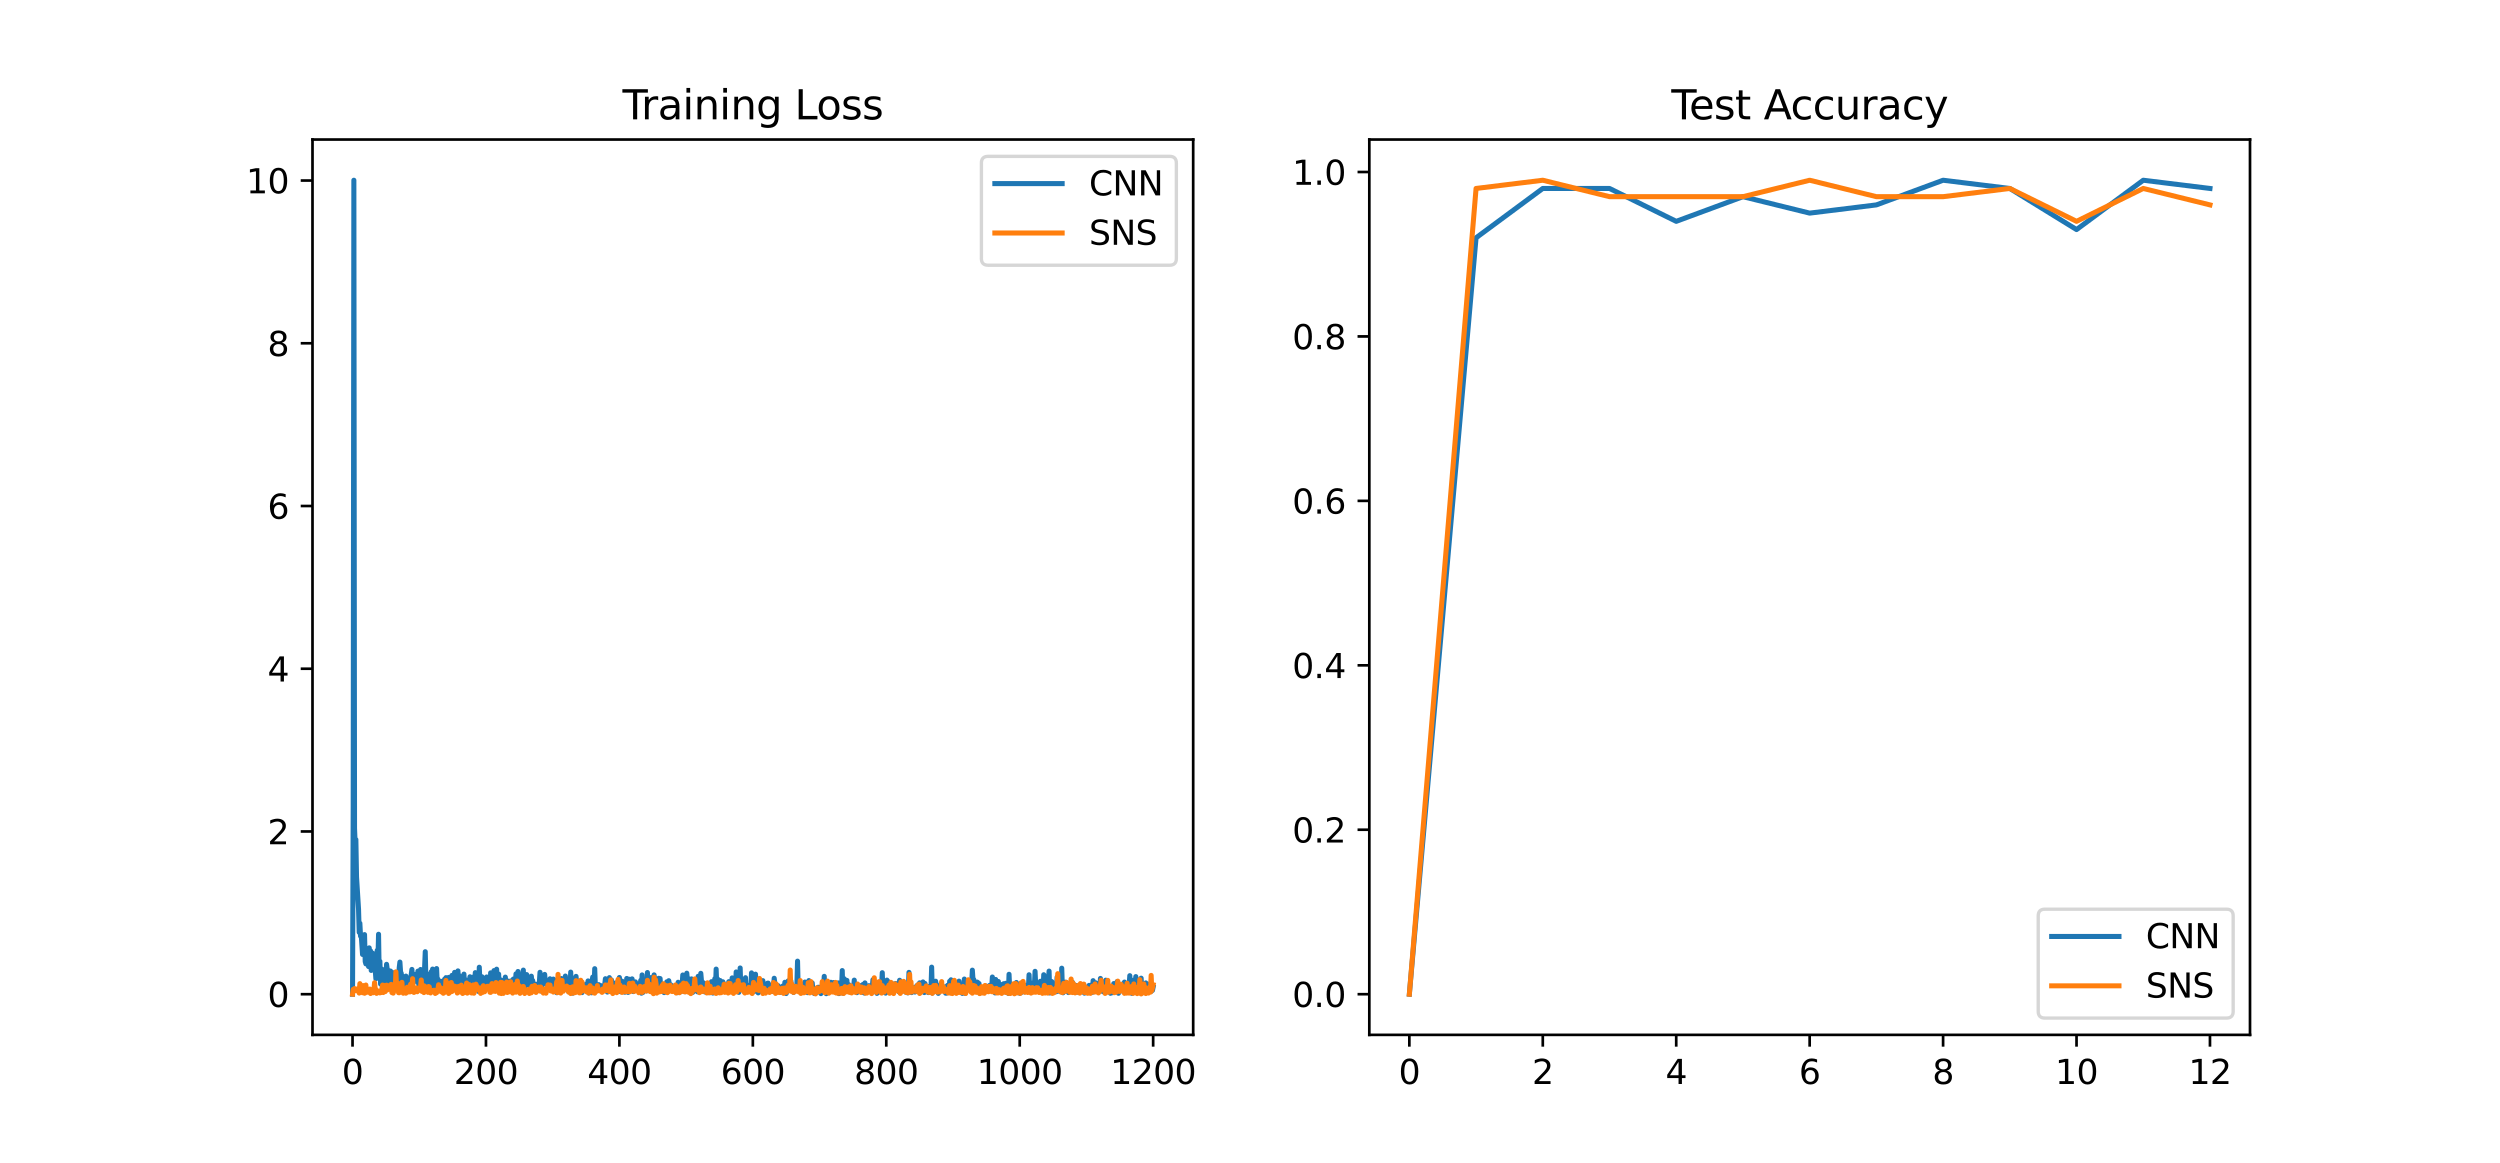 <?xml version="1.0" encoding="utf-8" standalone="no"?>
<!DOCTYPE svg PUBLIC "-//W3C//DTD SVG 1.1//EN"
  "http://www.w3.org/Graphics/SVG/1.1/DTD/svg11.dtd">
<svg xmlns:xlink="http://www.w3.org/1999/xlink" width="743.04pt" height="345.6pt" viewBox="0 0 743.04 345.6" xmlns="http://www.w3.org/2000/svg" version="1.1">
 <defs>
  <style type="text/css">*{stroke-linejoin: round; stroke-linecap: butt}</style>
 </defs>
 <g id="figure_1">
  <g id="patch_1">
   <path d="M 0 345.6 
L 743.04 345.6 
L 743.04 0 
L 0 0 
z
" style="fill: #ffffff"/>
  </g>
  <g id="axes_1">
   <g id="patch_2">
    <path d="M 92.88 307.584 
L 354.633 307.584 
L 354.633 41.472 
L 92.88 41.472 
z
" style="fill: #ffffff"/>
   </g>
   <g id="matplotlib.axis_1">
    <g id="xtick_1">
     <g id="line2d_1">
      <defs>
       <path id="m899123c81c" d="M 0 0 
L 0 3.5 
" style="stroke: #000000; stroke-width: 0.8"/>
      </defs>
      <g>
       <use xlink:href="#m899123c81c" x="104.778" y="307.584" style="stroke: #000000; stroke-width: 0.8"/>
      </g>
     </g>
     <g id="text_1">
      <!-- 0 -->
      <g transform="translate(101.597 322.182) scale(0.1 -0.1)">
       <defs>
        <path id="DejaVuSans-30" d="M 2034 4250 
Q 1547 4250 1301 3770 
Q 1056 3291 1056 2328 
Q 1056 1369 1301 889 
Q 1547 409 2034 409 
Q 2525 409 2770 889 
Q 3016 1369 3016 2328 
Q 3016 3291 2770 3770 
Q 2525 4250 2034 4250 
z
M 2034 4750 
Q 2819 4750 3233 4129 
Q 3647 3509 3647 2328 
Q 3647 1150 3233 529 
Q 2819 -91 2034 -91 
Q 1250 -91 836 529 
Q 422 1150 422 2328 
Q 422 3509 836 4129 
Q 1250 4750 2034 4750 
z
" transform="scale(0.016)"/>
       </defs>
       <use xlink:href="#DejaVuSans-30"/>
      </g>
     </g>
    </g>
    <g id="xtick_2">
     <g id="line2d_2">
      <g>
       <use xlink:href="#m899123c81c" x="144.437" y="307.584" style="stroke: #000000; stroke-width: 0.8"/>
      </g>
     </g>
     <g id="text_2">
      <!-- 200 -->
      <g transform="translate(134.894 322.182) scale(0.1 -0.1)">
       <defs>
        <path id="DejaVuSans-32" d="M 1228 531 
L 3431 531 
L 3431 0 
L 469 0 
L 469 531 
Q 828 903 1448 1529 
Q 2069 2156 2228 2338 
Q 2531 2678 2651 2914 
Q 2772 3150 2772 3378 
Q 2772 3750 2511 3984 
Q 2250 4219 1831 4219 
Q 1534 4219 1204 4116 
Q 875 4013 500 3803 
L 500 4441 
Q 881 4594 1212 4672 
Q 1544 4750 1819 4750 
Q 2544 4750 2975 4387 
Q 3406 4025 3406 3419 
Q 3406 3131 3298 2873 
Q 3191 2616 2906 2266 
Q 2828 2175 2409 1742 
Q 1991 1309 1228 531 
z
" transform="scale(0.016)"/>
       </defs>
       <use xlink:href="#DejaVuSans-32"/>
       <use xlink:href="#DejaVuSans-30" x="63.623"/>
       <use xlink:href="#DejaVuSans-30" x="127.246"/>
      </g>
     </g>
    </g>
    <g id="xtick_3">
     <g id="line2d_3">
      <g>
       <use xlink:href="#m899123c81c" x="184.097" y="307.584" style="stroke: #000000; stroke-width: 0.8"/>
      </g>
     </g>
     <g id="text_3">
      <!-- 400 -->
      <g transform="translate(174.553 322.182) scale(0.1 -0.1)">
       <defs>
        <path id="DejaVuSans-34" d="M 2419 4116 
L 825 1625 
L 2419 1625 
L 2419 4116 
z
M 2253 4666 
L 3047 4666 
L 3047 1625 
L 3713 1625 
L 3713 1100 
L 3047 1100 
L 3047 0 
L 2419 0 
L 2419 1100 
L 313 1100 
L 313 1709 
L 2253 4666 
z
" transform="scale(0.016)"/>
       </defs>
       <use xlink:href="#DejaVuSans-34"/>
       <use xlink:href="#DejaVuSans-30" x="63.623"/>
       <use xlink:href="#DejaVuSans-30" x="127.246"/>
      </g>
     </g>
    </g>
    <g id="xtick_4">
     <g id="line2d_4">
      <g>
       <use xlink:href="#m899123c81c" x="223.756" y="307.584" style="stroke: #000000; stroke-width: 0.8"/>
      </g>
     </g>
     <g id="text_4">
      <!-- 600 -->
      <g transform="translate(214.213 322.182) scale(0.1 -0.1)">
       <defs>
        <path id="DejaVuSans-36" d="M 2113 2584 
Q 1688 2584 1439 2293 
Q 1191 2003 1191 1497 
Q 1191 994 1439 701 
Q 1688 409 2113 409 
Q 2538 409 2786 701 
Q 3034 994 3034 1497 
Q 3034 2003 2786 2293 
Q 2538 2584 2113 2584 
z
M 3366 4563 
L 3366 3988 
Q 3128 4100 2886 4159 
Q 2644 4219 2406 4219 
Q 1781 4219 1451 3797 
Q 1122 3375 1075 2522 
Q 1259 2794 1537 2939 
Q 1816 3084 2150 3084 
Q 2853 3084 3261 2657 
Q 3669 2231 3669 1497 
Q 3669 778 3244 343 
Q 2819 -91 2113 -91 
Q 1303 -91 875 529 
Q 447 1150 447 2328 
Q 447 3434 972 4092 
Q 1497 4750 2381 4750 
Q 2619 4750 2861 4703 
Q 3103 4656 3366 4563 
z
" transform="scale(0.016)"/>
       </defs>
       <use xlink:href="#DejaVuSans-36"/>
       <use xlink:href="#DejaVuSans-30" x="63.623"/>
       <use xlink:href="#DejaVuSans-30" x="127.246"/>
      </g>
     </g>
    </g>
    <g id="xtick_5">
     <g id="line2d_5">
      <g>
       <use xlink:href="#m899123c81c" x="263.416" y="307.584" style="stroke: #000000; stroke-width: 0.8"/>
      </g>
     </g>
     <g id="text_5">
      <!-- 800 -->
      <g transform="translate(253.872 322.182) scale(0.1 -0.1)">
       <defs>
        <path id="DejaVuSans-38" d="M 2034 2216 
Q 1584 2216 1326 1975 
Q 1069 1734 1069 1313 
Q 1069 891 1326 650 
Q 1584 409 2034 409 
Q 2484 409 2743 651 
Q 3003 894 3003 1313 
Q 3003 1734 2745 1975 
Q 2488 2216 2034 2216 
z
M 1403 2484 
Q 997 2584 770 2862 
Q 544 3141 544 3541 
Q 544 4100 942 4425 
Q 1341 4750 2034 4750 
Q 2731 4750 3128 4425 
Q 3525 4100 3525 3541 
Q 3525 3141 3298 2862 
Q 3072 2584 2669 2484 
Q 3125 2378 3379 2068 
Q 3634 1759 3634 1313 
Q 3634 634 3220 271 
Q 2806 -91 2034 -91 
Q 1263 -91 848 271 
Q 434 634 434 1313 
Q 434 1759 690 2068 
Q 947 2378 1403 2484 
z
M 1172 3481 
Q 1172 3119 1398 2916 
Q 1625 2713 2034 2713 
Q 2441 2713 2670 2916 
Q 2900 3119 2900 3481 
Q 2900 3844 2670 4047 
Q 2441 4250 2034 4250 
Q 1625 4250 1398 4047 
Q 1172 3844 1172 3481 
z
" transform="scale(0.016)"/>
       </defs>
       <use xlink:href="#DejaVuSans-38"/>
       <use xlink:href="#DejaVuSans-30" x="63.623"/>
       <use xlink:href="#DejaVuSans-30" x="127.246"/>
      </g>
     </g>
    </g>
    <g id="xtick_6">
     <g id="line2d_6">
      <g>
       <use xlink:href="#m899123c81c" x="303.075" y="307.584" style="stroke: #000000; stroke-width: 0.8"/>
      </g>
     </g>
     <g id="text_6">
      <!-- 1000 -->
      <g transform="translate(290.35 322.182) scale(0.1 -0.1)">
       <defs>
        <path id="DejaVuSans-31" d="M 794 531 
L 1825 531 
L 1825 4091 
L 703 3866 
L 703 4441 
L 1819 4666 
L 2450 4666 
L 2450 531 
L 3481 531 
L 3481 0 
L 794 0 
L 794 531 
z
" transform="scale(0.016)"/>
       </defs>
       <use xlink:href="#DejaVuSans-31"/>
       <use xlink:href="#DejaVuSans-30" x="63.623"/>
       <use xlink:href="#DejaVuSans-30" x="127.246"/>
       <use xlink:href="#DejaVuSans-30" x="190.869"/>
      </g>
     </g>
    </g>
    <g id="xtick_7">
     <g id="line2d_7">
      <g>
       <use xlink:href="#m899123c81c" x="342.735" y="307.584" style="stroke: #000000; stroke-width: 0.8"/>
      </g>
     </g>
     <g id="text_7">
      <!-- 1200 -->
      <g transform="translate(330.01 322.182) scale(0.1 -0.1)">
       <use xlink:href="#DejaVuSans-31"/>
       <use xlink:href="#DejaVuSans-32" x="63.623"/>
       <use xlink:href="#DejaVuSans-30" x="127.246"/>
       <use xlink:href="#DejaVuSans-30" x="190.869"/>
      </g>
     </g>
    </g>
   </g>
   <g id="matplotlib.axis_2">
    <g id="ytick_1">
     <g id="line2d_8">
      <defs>
       <path id="me7ab9e7f9c" d="M 0 0 
L -3.5 0 
" style="stroke: #000000; stroke-width: 0.8"/>
      </defs>
      <g>
       <use xlink:href="#me7ab9e7f9c" x="92.88" y="295.488" style="stroke: #000000; stroke-width: 0.8"/>
      </g>
     </g>
     <g id="text_8">
      <!-- 0 -->
      <g transform="translate(79.517 299.287) scale(0.1 -0.1)">
       <use xlink:href="#DejaVuSans-30"/>
      </g>
     </g>
    </g>
    <g id="ytick_2">
     <g id="line2d_9">
      <g>
       <use xlink:href="#me7ab9e7f9c" x="92.88" y="247.122" style="stroke: #000000; stroke-width: 0.8"/>
      </g>
     </g>
     <g id="text_9">
      <!-- 2 -->
      <g transform="translate(79.517 250.921) scale(0.1 -0.1)">
       <use xlink:href="#DejaVuSans-32"/>
      </g>
     </g>
    </g>
    <g id="ytick_3">
     <g id="line2d_10">
      <g>
       <use xlink:href="#me7ab9e7f9c" x="92.88" y="198.756" style="stroke: #000000; stroke-width: 0.8"/>
      </g>
     </g>
     <g id="text_10">
      <!-- 4 -->
      <g transform="translate(79.517 202.555) scale(0.1 -0.1)">
       <use xlink:href="#DejaVuSans-34"/>
      </g>
     </g>
    </g>
    <g id="ytick_4">
     <g id="line2d_11">
      <g>
       <use xlink:href="#me7ab9e7f9c" x="92.88" y="150.389" style="stroke: #000000; stroke-width: 0.8"/>
      </g>
     </g>
     <g id="text_11">
      <!-- 6 -->
      <g transform="translate(79.517 154.189) scale(0.1 -0.1)">
       <use xlink:href="#DejaVuSans-36"/>
      </g>
     </g>
    </g>
    <g id="ytick_5">
     <g id="line2d_12">
      <g>
       <use xlink:href="#me7ab9e7f9c" x="92.88" y="102.023" style="stroke: #000000; stroke-width: 0.8"/>
      </g>
     </g>
     <g id="text_12">
      <!-- 8 -->
      <g transform="translate(79.517 105.822) scale(0.1 -0.1)">
       <use xlink:href="#DejaVuSans-38"/>
      </g>
     </g>
    </g>
    <g id="ytick_6">
     <g id="line2d_13">
      <g>
       <use xlink:href="#me7ab9e7f9c" x="92.88" y="53.657" style="stroke: #000000; stroke-width: 0.8"/>
      </g>
     </g>
     <g id="text_13">
      <!-- 10 -->
      <g transform="translate(73.155 57.456) scale(0.1 -0.1)">
       <use xlink:href="#DejaVuSans-31"/>
       <use xlink:href="#DejaVuSans-30" x="63.623"/>
      </g>
     </g>
    </g>
   </g>
   <g id="line2d_14">
    <path d="M 104.778 295.488 
L 104.976 239.687 
L 105.174 53.568 
L 105.373 246.192 
L 105.571 251.1 
L 105.769 249.526 
L 105.968 260.659 
L 106.563 270.254 
L 106.761 277.111 
L 106.959 274.405 
L 107.157 278.231 
L 107.356 277.84 
L 107.752 283.677 
L 107.951 280.38 
L 108.149 280.467 
L 108.347 277.78 
L 108.546 285.799 
L 108.744 286.482 
L 108.942 286.306 
L 109.14 283.157 
L 109.339 283.779 
L 109.537 287.27 
L 109.735 281.72 
L 109.934 285.16 
L 110.132 282.617 
L 110.33 288.427 
L 110.727 283.283 
L 110.925 286.49 
L 111.123 287.503 
L 111.322 285.623 
L 111.718 290.913 
L 111.917 288.525 
L 112.115 282.455 
L 112.313 286.236 
L 112.511 277.676 
L 112.71 290.073 
L 112.908 285.714 
L 113.106 292.47 
L 113.305 290.972 
L 113.503 288.042 
L 113.701 289.763 
L 114.098 289.502 
L 114.296 288.477 
L 114.494 292.329 
L 114.693 291.083 
L 114.891 286.612 
L 115.089 288.077 
L 115.486 288.791 
L 115.684 288.515 
L 115.883 292.146 
L 116.081 288.619 
L 116.279 293.255 
L 116.477 290.057 
L 116.676 289.107 
L 116.874 290.611 
L 117.072 289.117 
L 117.469 291.268 
L 117.667 290.75 
L 117.865 291.621 
L 118.262 290.685 
L 118.46 291.475 
L 118.659 287.59 
L 118.857 285.943 
L 119.055 288.88 
L 119.254 289.266 
L 119.452 292.42 
L 119.65 290.142 
L 119.848 293.876 
L 120.047 291.529 
L 120.245 291.992 
L 120.642 290.116 
L 121.038 293.202 
L 121.237 292.862 
L 121.435 291.589 
L 121.633 293.409 
L 121.831 291.196 
L 122.03 291.039 
L 122.426 288.124 
L 122.625 292.092 
L 122.823 289.871 
L 123.021 290.08 
L 123.22 289.602 
L 123.418 289.922 
L 123.616 290.754 
L 123.814 290.207 
L 124.013 291.925 
L 124.211 288.635 
L 124.608 294.022 
L 125.004 288.15 
L 125.401 291.459 
L 125.599 291.341 
L 125.797 291.74 
L 125.996 292.468 
L 126.392 282.86 
L 126.591 291.698 
L 126.789 293.176 
L 126.987 289.483 
L 127.185 292.86 
L 127.384 292.948 
L 127.582 292.145 
L 127.78 293.113 
L 128.177 288.797 
L 128.375 291.584 
L 128.574 288.023 
L 128.772 293.02 
L 128.97 292.95 
L 129.168 293.647 
L 129.367 291.043 
L 129.565 291.428 
L 129.763 287.871 
L 129.962 292.341 
L 130.16 291.002 
L 130.358 292.231 
L 130.557 292.304 
L 130.755 291.833 
L 130.953 293.021 
L 131.151 291.671 
L 131.35 292.917 
L 131.548 292.481 
L 131.746 292.899 
L 131.945 292.955 
L 132.143 291.017 
L 132.341 292.638 
L 132.54 290.569 
L 132.738 293.088 
L 132.936 293.197 
L 133.134 294.061 
L 133.333 290.505 
L 133.531 291.678 
L 133.729 290.61 
L 133.928 293.519 
L 134.126 292.624 
L 134.324 289.906 
L 134.522 293.698 
L 134.721 291.769 
L 134.919 291.828 
L 135.117 289.005 
L 135.316 293.396 
L 135.514 292.524 
L 135.712 292.666 
L 135.911 292.554 
L 136.109 288.563 
L 136.307 292.308 
L 136.505 289.961 
L 136.902 294.06 
L 137.1 292.841 
L 137.497 291.808 
L 137.695 293.207 
L 137.894 289.521 
L 138.092 294.479 
L 138.29 294.628 
L 138.488 291.243 
L 138.885 293.909 
L 139.083 291.747 
L 139.282 291.701 
L 139.48 293.33 
L 139.678 290.312 
L 139.877 292.292 
L 140.075 291.064 
L 140.273 293.315 
L 140.471 290.448 
L 140.67 290.736 
L 140.868 293.822 
L 141.066 292.575 
L 141.265 289.081 
L 141.661 292.879 
L 141.859 289.225 
L 142.058 290.208 
L 142.256 294.692 
L 142.454 287.475 
L 142.653 292.272 
L 142.851 293.067 
L 143.248 290.306 
L 143.446 294.356 
L 143.644 290.698 
L 143.842 294.227 
L 144.041 292.181 
L 144.239 292.331 
L 144.437 293.464 
L 144.636 290.369 
L 145.032 293.728 
L 145.231 291.707 
L 145.429 291.383 
L 145.627 294.304 
L 145.825 289.148 
L 146.222 293.372 
L 146.817 288.481 
L 147.015 292.629 
L 147.214 293.492 
L 147.61 288.057 
L 147.808 292.646 
L 148.007 291.906 
L 148.205 289.519 
L 148.403 293.857 
L 148.602 291.114 
L 148.8 293.369 
L 148.998 291.332 
L 149.395 293.48 
L 149.593 292.516 
L 149.791 293.334 
L 149.99 294.697 
L 150.188 290.411 
L 150.386 292.189 
L 150.585 291.367 
L 150.783 294.596 
L 150.981 292.112 
L 151.179 293.182 
L 151.378 292.246 
L 151.576 291.999 
L 151.774 291.558 
L 151.973 292.67 
L 152.171 291.483 
L 152.369 291.618 
L 152.568 290.995 
L 152.766 293.323 
L 152.964 291.529 
L 153.162 292.13 
L 153.361 289.452 
L 153.559 293.403 
L 153.757 294.222 
L 153.956 288.74 
L 154.154 292.416 
L 154.551 289.685 
L 154.749 292.505 
L 154.947 292.251 
L 155.145 292.327 
L 155.344 290.967 
L 155.542 288.328 
L 155.74 294.372 
L 155.939 293.415 
L 156.137 290.785 
L 156.335 292.738 
L 156.534 289.661 
L 156.732 292.581 
L 156.93 292.703 
L 157.128 290.973 
L 157.723 294.045 
L 157.922 290.134 
L 158.12 292.168 
L 158.318 291.423 
L 158.516 292.744 
L 158.913 293.558 
L 159.111 294.317 
L 159.31 292.529 
L 159.508 294.195 
L 159.706 294.277 
L 159.905 294.152 
L 160.301 292.06 
L 160.499 288.979 
L 160.698 294.462 
L 160.896 294.579 
L 161.094 291.777 
L 161.293 290.679 
L 161.491 290.911 
L 161.689 291.852 
L 161.888 289.611 
L 162.086 292.028 
L 162.284 291.942 
L 162.482 292.728 
L 162.681 293.013 
L 162.879 293.855 
L 163.077 292.166 
L 163.276 293.512 
L 163.474 290.905 
L 163.672 293.486 
L 163.871 292.431 
L 164.069 293.021 
L 164.267 294.454 
L 164.465 290.998 
L 164.664 293.267 
L 164.862 293.261 
L 165.06 292.978 
L 165.259 294.451 
L 165.457 295.047 
L 165.655 293.617 
L 165.853 290.941 
L 166.052 293.532 
L 166.25 293.649 
L 166.448 293.578 
L 166.647 291.277 
L 166.845 290.836 
L 167.043 294.421 
L 167.242 293.327 
L 167.44 294.247 
L 167.638 292.985 
L 167.836 294.079 
L 168.035 290.098 
L 168.233 293.086 
L 168.431 294.012 
L 168.63 293.679 
L 168.828 291.266 
L 169.026 294.77 
L 169.225 293.982 
L 169.423 293.824 
L 169.621 288.924 
L 169.819 293.939 
L 170.018 291.381 
L 170.216 295.178 
L 170.613 290.963 
L 170.811 290.781 
L 171.009 293.535 
L 171.208 290.191 
L 171.406 292.314 
L 171.604 292.682 
L 172.001 292.805 
L 172.199 294.032 
L 172.397 293.763 
L 172.596 292.617 
L 172.992 295.022 
L 173.19 293.261 
L 173.389 292.626 
L 173.587 293.936 
L 173.785 292.779 
L 174.182 294.255 
L 174.38 292.421 
L 174.579 294.263 
L 174.777 291.547 
L 174.975 295.117 
L 175.173 291.978 
L 175.372 294.641 
L 175.57 293.872 
L 175.768 295.077 
L 175.967 291.484 
L 176.165 290.4 
L 176.363 294.116 
L 176.562 293.473 
L 176.76 287.908 
L 176.958 293.535 
L 177.156 293.411 
L 177.355 294.286 
L 177.553 294.225 
L 177.95 292.648 
L 178.346 294.37 
L 178.545 292.933 
L 179.338 294.357 
L 179.536 294.363 
L 179.933 290.889 
L 180.131 291.092 
L 180.329 291.758 
L 180.528 294.861 
L 180.726 292.797 
L 180.924 293.164 
L 181.122 290.565 
L 181.321 293.368 
L 181.519 294.569 
L 181.717 291.238 
L 182.114 292.821 
L 182.312 294.714 
L 182.51 293.102 
L 182.709 293.833 
L 182.907 292.168 
L 183.105 294.191 
L 183.304 294.515 
L 183.502 292.441 
L 183.7 293.487 
L 183.899 293.719 
L 184.097 290.525 
L 184.493 294.76 
L 184.89 291.616 
L 185.088 293.817 
L 185.287 294.565 
L 185.485 293.227 
L 185.683 294.899 
L 185.882 293.411 
L 186.08 293.429 
L 186.278 290.817 
L 186.476 290.917 
L 186.675 294.964 
L 186.873 293.477 
L 187.071 291.042 
L 187.27 294.035 
L 187.468 292.748 
L 187.666 292.279 
L 187.865 290.934 
L 188.063 293.851 
L 188.261 294.719 
L 188.459 293.622 
L 188.658 293.787 
L 188.856 291.83 
L 189.253 293.553 
L 189.451 293.681 
L 189.649 293.322 
L 189.847 292.569 
L 190.046 292.869 
L 190.244 292.7 
L 190.442 291.368 
L 190.641 295.194 
L 190.839 289.761 
L 191.037 295.021 
L 191.236 291.882 
L 191.434 293.511 
L 191.632 291.256 
L 192.029 293.812 
L 192.227 294.502 
L 192.425 289.044 
L 192.624 294.063 
L 192.822 293.512 
L 193.02 293.665 
L 193.219 293.487 
L 193.417 290.565 
L 193.615 291.093 
L 193.813 293.438 
L 194.012 293.369 
L 194.21 292.316 
L 194.408 289.749 
L 194.805 294.518 
L 195.003 292.847 
L 195.202 293.963 
L 195.4 292.383 
L 195.598 292.766 
L 195.796 290.762 
L 195.995 291.173 
L 196.193 290.835 
L 196.391 294.299 
L 196.788 292.688 
L 196.986 293.045 
L 197.383 295.021 
L 197.978 292.946 
L 198.176 291.812 
L 198.374 294.383 
L 198.573 294.422 
L 198.771 291.475 
L 199.167 294.087 
L 199.366 292.693 
L 199.564 294.208 
L 199.762 292.986 
L 199.961 293.749 
L 200.159 293.757 
L 200.357 293.221 
L 200.556 293.957 
L 200.754 293.84 
L 200.952 292.871 
L 201.349 295.036 
L 201.547 291.945 
L 201.745 292.335 
L 201.944 294.19 
L 202.142 292.547 
L 202.34 294.76 
L 202.737 292.712 
L 202.935 289.782 
L 203.133 293.82 
L 203.332 290.332 
L 203.53 294.746 
L 203.728 293.136 
L 203.927 294.541 
L 204.125 289.249 
L 204.323 291.524 
L 204.522 290.787 
L 204.72 294.672 
L 204.918 293.952 
L 205.116 292.697 
L 205.315 293.438 
L 205.513 290.94 
L 205.711 291.7 
L 205.91 294.944 
L 206.108 293.056 
L 206.306 292.323 
L 206.504 294.35 
L 206.703 293.572 
L 206.901 293.824 
L 207.298 294.785 
L 207.496 290.175 
L 207.694 294.021 
L 207.893 293.18 
L 208.091 293.695 
L 208.289 289.288 
L 208.686 293.829 
L 208.884 294.643 
L 209.082 292.097 
L 209.281 292.269 
L 209.479 294.816 
L 209.677 293.988 
L 209.876 294.816 
L 210.074 294.467 
L 210.272 293.306 
L 210.47 294.691 
L 210.669 294.715 
L 210.867 294.134 
L 211.065 295.049 
L 211.264 292.758 
L 211.462 291.774 
L 211.66 294.31 
L 211.859 295.153 
L 212.453 290.878 
L 212.652 293.828 
L 212.85 288.032 
L 213.048 293.516 
L 213.247 290.923 
L 213.445 292.55 
L 213.643 293.001 
L 213.841 293.127 
L 214.04 291.428 
L 214.238 293.542 
L 214.436 292.699 
L 214.635 292.709 
L 214.833 291.799 
L 215.031 292.274 
L 215.23 293.773 
L 215.428 293.367 
L 215.626 294.303 
L 216.023 293.093 
L 216.221 293.252 
L 216.419 293.657 
L 216.618 291.765 
L 216.816 294.207 
L 217.014 293.704 
L 217.213 293.532 
L 217.411 292.958 
L 217.609 290.648 
L 218.006 293.645 
L 218.204 292.314 
L 218.601 293.898 
L 218.799 288.881 
L 218.997 293.381 
L 219.196 293.997 
L 219.394 289.812 
L 219.592 294.946 
L 219.79 293.815 
L 219.989 287.696 
L 220.187 293.815 
L 220.385 292.424 
L 220.584 292.376 
L 220.782 293.888 
L 221.377 292.592 
L 221.575 290.585 
L 221.773 294.053 
L 222.17 292.832 
L 222.368 293 
L 222.567 294.606 
L 222.765 294.408 
L 222.963 293.277 
L 223.161 294.448 
L 223.36 289.153 
L 223.558 294.729 
L 223.955 294.53 
L 224.153 294.704 
L 224.351 293.694 
L 224.55 289.538 
L 224.748 293.342 
L 224.946 293.47 
L 225.343 295.099 
L 225.541 293.197 
L 225.739 294.099 
L 226.136 294.61 
L 226.334 292.641 
L 226.533 293.634 
L 226.731 291.465 
L 226.929 294.62 
L 227.127 294.616 
L 227.524 293.581 
L 227.722 293.832 
L 227.921 293.557 
L 228.119 292.218 
L 228.317 292.196 
L 228.516 294.366 
L 228.714 293.513 
L 228.912 293.524 
L 229.11 293.727 
L 229.309 292.81 
L 229.507 294.707 
L 229.705 293.149 
L 229.904 293.944 
L 230.102 290.753 
L 230.3 292.29 
L 230.697 293.188 
L 230.895 294.759 
L 231.093 294.529 
L 231.292 292.971 
L 231.49 293.839 
L 231.688 293.606 
L 231.887 294.958 
L 232.085 294.831 
L 232.283 294.881 
L 232.481 293.389 
L 232.68 293.055 
L 233.076 294.726 
L 233.275 291.951 
L 233.473 292.506 
L 233.671 295.296 
L 234.068 293.826 
L 234.266 291.538 
L 234.464 294.078 
L 234.663 293.36 
L 234.861 294.331 
L 235.059 291.577 
L 235.258 293.921 
L 235.456 293.618 
L 235.654 293.999 
L 235.853 294.959 
L 236.051 293.41 
L 236.249 293.15 
L 236.447 294.133 
L 236.646 293.873 
L 236.844 292.719 
L 237.042 285.666 
L 237.241 294.211 
L 237.439 292.079 
L 237.637 294.239 
L 237.835 294.271 
L 238.034 292.448 
L 238.43 293.876 
L 238.629 293.189 
L 238.827 292.962 
L 239.025 294.601 
L 239.224 291.879 
L 239.422 293.711 
L 239.62 293.815 
L 239.818 292.481 
L 240.017 295.037 
L 240.215 294.057 
L 240.413 291.439 
L 240.612 294.066 
L 240.81 294.715 
L 241.008 293.547 
L 241.207 294.438 
L 241.405 292.147 
L 241.603 294.311 
L 241.801 294.219 
L 242 295.279 
L 242.396 294.033 
L 242.595 295.016 
L 242.793 294.871 
L 243.19 293.422 
L 243.388 294.706 
L 243.586 293.445 
L 243.784 294.085 
L 243.983 295.323 
L 244.181 293.429 
L 244.379 294.846 
L 244.578 294.476 
L 244.776 293.634 
L 244.974 290.186 
L 245.172 294.523 
L 245.371 293.643 
L 245.569 295.341 
L 246.362 292.691 
L 246.561 294.515 
L 246.957 291.953 
L 247.354 293.946 
L 247.552 294.315 
L 247.75 292.019 
L 247.949 293.948 
L 248.147 294.582 
L 248.345 293.052 
L 248.544 294.074 
L 248.742 294.278 
L 248.94 293.67 
L 249.138 292.129 
L 249.337 295.317 
L 249.535 294.344 
L 249.733 292.71 
L 249.932 294.891 
L 250.13 293.65 
L 250.328 288.467 
L 250.527 295.189 
L 250.725 295.065 
L 250.923 290.906 
L 251.121 293.379 
L 251.32 294.459 
L 251.518 291.72 
L 251.716 291.391 
L 251.915 294.488 
L 252.113 294.499 
L 252.311 292.685 
L 252.51 293.405 
L 252.708 293.337 
L 252.906 293.942 
L 253.104 294.001 
L 253.501 293.107 
L 253.699 293.656 
L 253.898 291.307 
L 254.096 294.715 
L 254.294 293.893 
L 254.691 295.038 
L 254.889 294.392 
L 255.087 294.708 
L 255.286 293.232 
L 255.484 293.233 
L 255.682 294.571 
L 256.079 292.861 
L 256.277 294.934 
L 256.475 292.607 
L 256.872 295.149 
L 257.07 292.126 
L 257.269 294.582 
L 257.467 293.404 
L 257.665 293.365 
L 257.864 294.463 
L 258.062 294.666 
L 258.26 292.962 
L 258.458 294.666 
L 258.657 294.484 
L 258.855 293.739 
L 259.252 293.42 
L 259.45 291.205 
L 259.648 293.78 
L 259.847 294.235 
L 260.045 294.047 
L 260.243 292.572 
L 260.64 295.253 
L 260.838 292.442 
L 261.036 294.496 
L 261.235 294.563 
L 261.433 294.822 
L 261.631 294.689 
L 261.829 292.735 
L 262.028 292.987 
L 262.226 289.097 
L 262.424 294.7 
L 262.623 294.699 
L 262.821 294.869 
L 263.019 294.512 
L 263.218 295.178 
L 263.614 291.303 
L 263.812 294.502 
L 264.011 291.747 
L 264.209 292.209 
L 264.606 294.805 
L 264.804 292.296 
L 265.002 294.182 
L 265.399 292.443 
L 265.597 294.414 
L 265.795 293.728 
L 265.994 293.717 
L 266.192 292.322 
L 266.39 292.766 
L 266.589 292.845 
L 266.787 292.392 
L 266.985 293.08 
L 267.184 294.791 
L 267.382 291.35 
L 267.58 293.303 
L 267.778 293.781 
L 267.977 293.255 
L 268.175 292.304 
L 268.373 292.56 
L 268.572 293.7 
L 268.77 294.059 
L 268.968 293.949 
L 269.166 294.886 
L 269.365 293.9 
L 269.563 294.022 
L 269.761 295.099 
L 269.96 294.765 
L 270.158 289.002 
L 270.356 294.21 
L 270.555 294.438 
L 270.753 293.403 
L 270.951 295.017 
L 271.149 294.792 
L 271.348 293.683 
L 271.546 293.562 
L 271.943 294.854 
L 272.141 293.639 
L 272.339 293.145 
L 272.538 293.849 
L 272.736 292.74 
L 272.934 293.468 
L 273.132 292.486 
L 273.331 292.11 
L 273.529 294.596 
L 273.727 293.551 
L 273.926 294.726 
L 274.124 294.647 
L 274.322 291.848 
L 274.521 294.738 
L 274.719 295.013 
L 274.917 292.299 
L 275.115 294.464 
L 275.314 294.738 
L 275.71 293.202 
L 275.909 295.017 
L 276.107 293.546 
L 276.305 294.221 
L 276.504 293.816 
L 276.702 293.958 
L 276.9 287.448 
L 277.098 295.138 
L 277.693 294.385 
L 278.09 291.634 
L 278.288 293.299 
L 278.685 294.429 
L 278.883 295.25 
L 279.081 293.595 
L 279.28 293.738 
L 279.478 294.41 
L 279.676 292.47 
L 279.875 293.471 
L 280.073 293.348 
L 280.271 293.978 
L 280.469 293.304 
L 280.668 294.596 
L 280.866 293.604 
L 281.064 295.194 
L 281.263 295.197 
L 281.461 293.063 
L 281.659 292.843 
L 282.056 294.993 
L 282.254 291.656 
L 282.452 294.611 
L 282.651 291.21 
L 282.849 294.02 
L 283.047 293.936 
L 283.246 294.498 
L 283.444 292.611 
L 283.642 293.689 
L 283.841 293.394 
L 284.039 293.823 
L 284.435 293.717 
L 284.634 294.168 
L 284.832 293.212 
L 285.03 291.613 
L 285.229 294.499 
L 285.427 292.858 
L 285.625 293.283 
L 286.022 295.258 
L 286.22 294.361 
L 286.418 294.105 
L 286.617 290.989 
L 286.815 295.226 
L 287.013 293.258 
L 287.212 294.287 
L 287.41 293.703 
L 287.608 292.239 
L 287.806 293.984 
L 288.005 292.887 
L 288.203 293.802 
L 288.798 292.455 
L 288.996 288.342 
L 289.195 291.282 
L 289.393 291.083 
L 289.591 293.537 
L 289.789 294.437 
L 289.988 293.97 
L 290.186 294.569 
L 290.384 291.88 
L 290.583 291.978 
L 290.781 294.271 
L 290.979 292.311 
L 291.178 295.163 
L 291.376 294.099 
L 291.772 294.347 
L 291.971 294.944 
L 292.169 293.538 
L 292.367 294.141 
L 292.566 293.613 
L 292.764 294.432 
L 292.962 294.384 
L 293.16 293.101 
L 293.359 293.682 
L 293.557 294.66 
L 294.152 292.862 
L 294.35 293.868 
L 294.549 293.46 
L 294.747 293.532 
L 294.945 290.384 
L 295.143 293.505 
L 295.342 294.674 
L 295.54 294.13 
L 295.738 295.114 
L 295.937 291.115 
L 296.333 294.261 
L 296.532 294.032 
L 296.73 291.715 
L 296.928 294.707 
L 297.126 293.362 
L 297.325 294.785 
L 297.523 292.626 
L 297.721 294.102 
L 298.118 294.306 
L 298.316 292.369 
L 298.515 294.798 
L 298.713 294.221 
L 298.911 292.257 
L 299.109 292.844 
L 299.308 295.044 
L 299.506 294.324 
L 299.704 295.261 
L 299.903 289.574 
L 300.101 294.075 
L 300.299 294.328 
L 300.498 293.716 
L 300.696 292.615 
L 300.894 294.986 
L 301.291 293.687 
L 301.687 295.116 
L 301.886 294.196 
L 302.084 292.005 
L 302.282 293.256 
L 302.679 292.717 
L 302.877 292.809 
L 303.075 295.227 
L 303.472 292.891 
L 303.67 294.915 
L 303.869 294.501 
L 304.067 292.852 
L 304.265 294.685 
L 304.463 294.801 
L 304.86 292.853 
L 305.058 294.192 
L 305.257 294.658 
L 305.455 293.637 
L 305.653 293.644 
L 305.852 289.713 
L 306.05 294.414 
L 306.446 293.806 
L 306.645 294.377 
L 306.843 292.712 
L 307.041 292.127 
L 307.24 293.528 
L 307.438 293.132 
L 307.636 288.693 
L 307.835 292.852 
L 308.033 294.539 
L 308.429 292.763 
L 308.628 294.598 
L 308.826 294.578 
L 309.024 293.802 
L 309.223 291.649 
L 309.421 291.933 
L 309.619 293.431 
L 309.817 291.981 
L 310.016 294.546 
L 310.214 289.706 
L 310.412 290.404 
L 310.611 291.596 
L 310.809 290.525 
L 311.007 295.008 
L 311.206 293.36 
L 311.404 293.698 
L 311.8 288.623 
L 311.999 295.126 
L 312.197 292.945 
L 312.395 293.097 
L 312.594 291.725 
L 312.792 293.355 
L 312.99 292.961 
L 313.189 293.354 
L 313.387 293.417 
L 313.585 294.076 
L 313.783 293.695 
L 313.982 294.753 
L 314.18 290.435 
L 314.378 292.402 
L 314.577 292.279 
L 314.775 294.62 
L 314.973 292.486 
L 315.172 294.76 
L 315.37 294.376 
L 315.568 287.762 
L 315.766 293.98 
L 315.965 295.075 
L 316.163 293.311 
L 316.361 293.966 
L 316.56 291.934 
L 316.758 291.923 
L 316.956 294.543 
L 317.154 294.237 
L 317.353 292.774 
L 317.551 295.01 
L 317.948 292.988 
L 318.344 294.008 
L 318.741 291.93 
L 318.939 294.811 
L 319.137 292.577 
L 319.336 293.931 
L 319.534 293.021 
L 319.732 292.875 
L 319.931 293.292 
L 320.129 294.914 
L 320.327 293.034 
L 320.724 294.537 
L 320.922 294.605 
L 321.319 293.302 
L 321.517 294.629 
L 321.715 294.441 
L 321.914 292.733 
L 322.112 292.647 
L 322.31 295.186 
L 322.509 293.795 
L 322.707 293.468 
L 322.905 295.04 
L 323.103 293.928 
L 323.302 294.103 
L 323.5 294.038 
L 323.698 292.87 
L 324.095 294.953 
L 324.492 292.671 
L 324.69 294.93 
L 324.888 291.465 
L 325.086 292.742 
L 325.285 292.162 
L 325.483 293.376 
L 325.681 292.112 
L 325.88 293.187 
L 326.078 293.324 
L 326.276 293.183 
L 326.474 294.601 
L 326.673 293.912 
L 326.871 294.212 
L 327.069 290.807 
L 327.268 292.06 
L 327.466 294.5 
L 327.664 294.347 
L 327.863 294.768 
L 328.061 293.096 
L 328.259 294.201 
L 328.457 293.357 
L 328.656 291.323 
L 328.854 293.616 
L 329.052 293.773 
L 329.251 294.384 
L 329.449 293.209 
L 329.647 294.389 
L 329.846 293.209 
L 330.044 295.229 
L 330.242 293.821 
L 330.44 293.988 
L 330.639 295.068 
L 331.035 292.329 
L 331.432 294.68 
L 331.829 292.797 
L 332.027 291.746 
L 332.225 294.672 
L 332.423 295.222 
L 332.622 294.247 
L 332.82 294.72 
L 333.217 292.543 
L 333.415 292.8 
L 333.613 293.908 
L 334.01 294.612 
L 334.208 291.887 
L 334.406 293.422 
L 334.803 294.228 
L 335.2 294.292 
L 335.398 293.957 
L 335.596 292.735 
L 335.794 289.984 
L 335.993 294.84 
L 336.191 293.105 
L 336.389 295.241 
L 336.588 292.234 
L 336.786 293.84 
L 336.984 291.301 
L 337.183 294.932 
L 337.381 293.432 
L 337.579 290.261 
L 337.976 294.513 
L 338.174 292.644 
L 338.372 292.603 
L 338.571 294.778 
L 338.769 292.631 
L 338.967 292.564 
L 339.166 290.728 
L 339.364 294.16 
L 339.562 294.35 
L 339.76 293.208 
L 339.959 294.841 
L 340.157 294.622 
L 340.355 294.605 
L 340.554 292.134 
L 340.752 294.497 
L 340.95 294.347 
L 341.148 293.23 
L 341.347 294.315 
L 341.545 292.66 
L 341.743 292.401 
L 341.942 294.635 
L 342.14 294.658 
L 342.338 293.984 
L 342.537 294.353 
L 342.735 293.379 
L 342.735 293.379 
" clip-path="url(#pfc098a726a)" style="fill: none; stroke: #1f77b4; stroke-width: 1.5; stroke-linecap: square"/>
   </g>
   <g id="line2d_15">
    <path d="M 104.778 295.488 
L 104.976 294.058 
L 105.174 294.413 
L 105.373 293.819 
L 105.571 294.431 
L 105.769 294.048 
L 105.968 294.46 
L 106.364 293.854 
L 106.563 294.15 
L 106.761 295.155 
L 106.959 292.351 
L 107.157 294.014 
L 107.356 292.839 
L 107.554 294.801 
L 107.752 295.056 
L 107.951 292.933 
L 108.149 294.708 
L 108.347 295.21 
L 108.546 295.109 
L 108.744 292.766 
L 108.942 294.738 
L 109.14 294.197 
L 109.339 294.913 
L 109.537 294.826 
L 109.934 293.97 
L 110.132 295.288 
L 110.33 294.814 
L 110.528 294.912 
L 110.727 294.472 
L 110.925 295.059 
L 111.123 294.443 
L 111.322 292.074 
L 111.52 293.966 
L 111.718 294.044 
L 111.917 295.247 
L 112.115 294.699 
L 112.511 294.573 
L 112.71 295.041 
L 112.908 295.096 
L 113.106 294.846 
L 113.305 295.001 
L 113.701 292.777 
L 113.9 294.995 
L 114.098 292.866 
L 114.296 294.558 
L 114.494 294.725 
L 114.891 292.799 
L 115.089 294.235 
L 115.288 293.601 
L 115.486 294.059 
L 115.684 293.283 
L 115.883 293.442 
L 116.081 292.672 
L 116.279 292.57 
L 116.477 295.016 
L 116.874 295.173 
L 117.072 293.667 
L 117.271 294.42 
L 117.469 294.307 
L 117.667 288.851 
L 117.865 293.844 
L 118.262 292.249 
L 118.46 295.052 
L 118.659 295.063 
L 118.857 294.178 
L 119.055 294.18 
L 119.254 294.767 
L 119.452 291.961 
L 119.65 294.35 
L 119.848 295.199 
L 120.047 294.852 
L 120.245 294.772 
L 120.443 294.068 
L 120.642 295.196 
L 120.84 294.561 
L 121.038 293.416 
L 121.435 294.829 
L 121.633 294.469 
L 121.831 294.808 
L 122.03 292.531 
L 122.228 294.71 
L 122.426 293.388 
L 122.625 290.887 
L 122.823 294.504 
L 123.021 294.968 
L 123.22 294.841 
L 123.616 294.125 
L 123.814 293.631 
L 124.013 294.76 
L 124.409 294.138 
L 124.608 294.296 
L 125.004 293.173 
L 125.202 291.272 
L 125.401 294.673 
L 125.599 292.753 
L 125.797 293.309 
L 125.996 295.014 
L 126.194 293.082 
L 126.392 293.287 
L 126.789 294.35 
L 127.185 294.942 
L 127.384 293.213 
L 127.582 293.3 
L 127.78 294.915 
L 127.979 295.119 
L 128.177 294.527 
L 128.375 294.398 
L 128.772 294.439 
L 128.97 294.313 
L 129.168 294.588 
L 129.367 295.27 
L 129.565 294.354 
L 129.763 295.054 
L 130.16 293.988 
L 130.358 292.682 
L 130.557 294.553 
L 130.953 293.562 
L 131.151 294.795 
L 131.35 293.789 
L 131.548 294.158 
L 131.746 295.217 
L 131.945 295.1 
L 132.143 294.54 
L 132.341 294.466 
L 132.54 291.399 
L 132.738 294.332 
L 132.936 292.21 
L 133.333 295.274 
L 133.531 295.146 
L 133.928 292.114 
L 134.126 292.025 
L 134.324 294.694 
L 134.522 292.815 
L 134.721 294.385 
L 135.117 293.271 
L 135.316 293.162 
L 135.514 293.33 
L 135.712 293.882 
L 135.911 295.145 
L 136.109 294.484 
L 136.307 293.172 
L 136.704 294.83 
L 137.1 292.804 
L 137.497 295.275 
L 137.695 293.907 
L 137.894 295.079 
L 138.29 294.115 
L 138.488 293.942 
L 138.687 292.175 
L 138.885 295.175 
L 139.083 294.729 
L 139.48 292.645 
L 139.678 294.406 
L 139.877 294.254 
L 140.075 295.105 
L 140.273 295.143 
L 140.471 294.495 
L 140.67 292.738 
L 140.868 295.195 
L 141.066 294.6 
L 141.463 292.518 
L 141.661 293.064 
L 141.859 294.08 
L 142.058 293.471 
L 142.256 294.289 
L 142.653 293.636 
L 142.851 295.252 
L 143.049 294.061 
L 143.248 294.965 
L 143.446 294.957 
L 143.644 292.977 
L 143.842 294.502 
L 144.041 294.764 
L 144.239 293.549 
L 144.437 293.706 
L 144.636 293.234 
L 144.834 293.146 
L 145.032 293.896 
L 145.231 293.745 
L 145.429 293.099 
L 145.627 294.922 
L 145.825 294.955 
L 146.024 293.996 
L 146.222 292.337 
L 146.619 294.601 
L 146.817 294.395 
L 147.015 293.485 
L 147.214 294.665 
L 147.412 292.037 
L 147.808 293.841 
L 148.007 294.019 
L 148.205 293.257 
L 148.403 295.176 
L 148.602 294.964 
L 148.8 291.952 
L 148.998 295.301 
L 149.196 292.018 
L 149.593 295.25 
L 149.791 294.767 
L 149.99 294.725 
L 150.188 294.201 
L 150.386 294.75 
L 150.585 291.875 
L 150.783 294.983 
L 150.981 294.039 
L 151.179 294.822 
L 151.378 294.706 
L 151.576 294.364 
L 151.774 291.802 
L 151.973 294.679 
L 152.171 294.176 
L 152.369 295.167 
L 152.568 294.145 
L 152.964 294.712 
L 153.162 292.569 
L 153.361 294.896 
L 153.559 294.214 
L 153.757 291.576 
L 153.956 294.115 
L 154.154 294.782 
L 154.352 292.998 
L 154.551 295.235 
L 154.749 294.475 
L 154.947 294.35 
L 155.145 294.391 
L 155.344 294.02 
L 155.542 293.196 
L 155.939 295.281 
L 156.732 294.148 
L 157.327 295.278 
L 157.525 293.914 
L 157.723 293.988 
L 157.922 295.075 
L 158.12 293.145 
L 158.318 293.281 
L 158.516 294.637 
L 158.715 294.502 
L 158.913 292.906 
L 159.31 294.968 
L 159.508 293.473 
L 159.706 294.434 
L 159.905 294.075 
L 160.103 293.39 
L 160.301 294.487 
L 160.499 294.551 
L 160.698 293.358 
L 161.094 294.347 
L 161.293 293.929 
L 161.491 295.162 
L 161.888 294.783 
L 162.086 294.112 
L 162.284 295.192 
L 162.482 293.567 
L 162.681 294.284 
L 162.879 292.694 
L 163.077 294.192 
L 163.474 292.77 
L 163.672 294.524 
L 163.871 294.137 
L 164.069 294.577 
L 164.267 294.586 
L 164.465 294.857 
L 164.664 293.949 
L 164.862 293.99 
L 165.06 294.371 
L 165.259 293.646 
L 165.457 291.829 
L 165.655 295.028 
L 165.853 289.594 
L 166.052 293.787 
L 166.25 294.002 
L 166.647 295.159 
L 166.845 294.673 
L 167.043 291.394 
L 167.242 294.256 
L 167.44 294.6 
L 167.638 293.677 
L 167.836 293.536 
L 168.035 293.571 
L 168.233 293.87 
L 168.431 293.079 
L 169.026 294.876 
L 169.225 294.565 
L 169.423 293.487 
L 169.621 295.297 
L 169.819 294.798 
L 170.018 294.665 
L 170.216 293.287 
L 170.414 295.168 
L 170.613 293.524 
L 171.009 295.012 
L 171.208 291.47 
L 171.406 294.062 
L 171.604 294.822 
L 171.802 294.837 
L 172.001 292.979 
L 172.199 295.095 
L 172.397 295.091 
L 172.596 291.347 
L 172.794 293.96 
L 172.992 291.868 
L 173.19 294.519 
L 173.389 293.283 
L 173.587 293.824 
L 173.984 293.627 
L 174.182 293.634 
L 174.38 294.808 
L 174.579 293.568 
L 174.975 295.148 
L 175.173 294.56 
L 175.372 292.952 
L 175.57 294.097 
L 175.768 294.334 
L 175.967 294.203 
L 176.165 293.665 
L 176.363 295.075 
L 176.562 294.029 
L 176.76 295.185 
L 176.958 294.501 
L 177.156 294.426 
L 177.355 294.624 
L 177.553 292.922 
L 177.751 294.437 
L 177.95 294.43 
L 178.148 294.25 
L 178.346 294.531 
L 178.545 294.252 
L 178.743 294.393 
L 178.941 294.947 
L 179.139 293.942 
L 179.338 294.641 
L 179.536 293.967 
L 179.734 294.066 
L 179.933 292.744 
L 180.131 294.339 
L 180.329 294.436 
L 180.528 292.792 
L 180.726 294.367 
L 180.924 293.442 
L 181.122 294.713 
L 181.519 291.229 
L 181.717 294.374 
L 181.916 294.651 
L 182.114 295.298 
L 182.709 293.329 
L 183.304 295.041 
L 183.502 292.111 
L 183.7 291.107 
L 183.899 293.212 
L 184.097 294.116 
L 184.295 292.83 
L 184.493 294.263 
L 184.692 294.777 
L 184.89 294.959 
L 185.088 293.695 
L 185.485 293.365 
L 185.683 294.624 
L 185.882 294.783 
L 186.476 294.32 
L 186.675 294.742 
L 186.873 294.074 
L 187.071 292.278 
L 187.27 294.751 
L 187.468 293.801 
L 187.666 294.233 
L 187.865 294.335 
L 188.063 292.195 
L 188.261 294.196 
L 188.459 294.673 
L 188.658 293.09 
L 188.856 294.144 
L 189.054 294.131 
L 189.451 294.561 
L 189.649 294.331 
L 189.847 295.053 
L 190.046 294.354 
L 190.244 293.15 
L 190.442 294.634 
L 190.641 294.065 
L 190.839 294.961 
L 191.037 293.507 
L 191.236 294.581 
L 191.434 293.233 
L 191.83 294.152 
L 192.029 294.574 
L 192.227 293.421 
L 192.425 291.36 
L 192.624 294.188 
L 192.822 293.962 
L 193.02 292.535 
L 193.219 294.706 
L 193.417 294.014 
L 193.615 294.741 
L 193.813 294.917 
L 194.012 294.681 
L 194.21 295.339 
L 194.408 290.428 
L 194.607 294.634 
L 194.805 291.185 
L 195.003 292.491 
L 195.202 295.172 
L 195.4 294.18 
L 195.598 294.372 
L 195.796 294.197 
L 195.995 294.814 
L 196.193 294.531 
L 196.391 293.522 
L 196.59 294.69 
L 196.788 292.883 
L 196.986 294.162 
L 197.184 292.377 
L 197.383 294.573 
L 197.581 294.736 
L 197.779 294.634 
L 197.978 292.94 
L 198.176 293.435 
L 198.374 295.039 
L 198.573 292.991 
L 198.771 294.704 
L 198.969 294.231 
L 199.167 292.825 
L 199.366 293.226 
L 199.564 294.424 
L 199.762 294.698 
L 199.961 294.014 
L 200.159 294.673 
L 200.357 294.63 
L 200.556 294.327 
L 200.754 292.755 
L 200.952 295.142 
L 201.15 293.319 
L 201.349 293.942 
L 201.547 293.299 
L 201.745 293.667 
L 201.944 295.056 
L 202.539 292.759 
L 202.737 294.638 
L 202.935 293.998 
L 203.133 292.195 
L 203.332 294.746 
L 203.53 294.186 
L 203.728 294.806 
L 203.927 292.348 
L 204.125 294.51 
L 204.323 292.914 
L 204.522 294.676 
L 204.72 294.94 
L 204.918 294.65 
L 205.315 295.326 
L 205.513 293.793 
L 205.711 294.912 
L 205.91 293.775 
L 206.108 293.651 
L 206.306 293.379 
L 206.504 290.947 
L 206.703 294.16 
L 206.901 293.215 
L 207.099 294.22 
L 207.298 293.867 
L 207.496 294.185 
L 207.694 294.027 
L 207.893 295.032 
L 208.091 294.868 
L 208.289 293.345 
L 208.487 294.399 
L 208.686 294.276 
L 208.884 294.683 
L 209.082 293.945 
L 209.281 294.345 
L 209.479 294.224 
L 209.677 294.507 
L 209.876 294.373 
L 210.074 295.127 
L 210.272 292.101 
L 210.47 294.72 
L 210.669 295.08 
L 210.867 293.193 
L 211.065 293.134 
L 211.264 294.986 
L 211.462 294.407 
L 211.66 294.961 
L 212.057 294.045 
L 212.255 294.637 
L 212.453 293.946 
L 212.652 295.181 
L 212.85 295.262 
L 213.048 294.728 
L 213.247 294.635 
L 213.445 293.591 
L 213.643 293.883 
L 213.841 295.102 
L 214.04 294.351 
L 214.238 295.061 
L 214.436 294.99 
L 214.833 294.107 
L 215.031 293.689 
L 215.23 292.515 
L 215.428 294.951 
L 215.626 292.839 
L 215.824 294.859 
L 216.023 294.579 
L 216.419 295.143 
L 216.618 292.241 
L 216.816 294.202 
L 217.014 292.322 
L 217.213 294.89 
L 217.411 294.514 
L 217.609 294.433 
L 217.807 293.757 
L 218.006 295.254 
L 218.601 292.686 
L 218.799 294.587 
L 218.997 294.811 
L 219.196 293.892 
L 219.394 291.424 
L 219.592 293.898 
L 219.79 293.704 
L 219.989 293.735 
L 220.187 294.2 
L 220.385 292.781 
L 220.782 294.347 
L 220.98 292.668 
L 221.178 294.885 
L 221.377 295.137 
L 221.773 294.434 
L 222.17 294.944 
L 222.567 293.453 
L 222.765 294.411 
L 222.963 293.994 
L 223.161 294.253 
L 223.36 295.111 
L 223.558 295.285 
L 223.756 294.753 
L 223.955 291.991 
L 224.153 292.557 
L 224.351 294.104 
L 224.55 294.166 
L 224.748 292.77 
L 224.946 293.928 
L 225.144 294.239 
L 225.343 293.275 
L 225.541 294.368 
L 225.739 290.813 
L 226.334 293.915 
L 226.533 293.619 
L 226.731 295.294 
L 226.929 294.838 
L 227.127 293.748 
L 227.326 294.29 
L 227.524 295.178 
L 227.722 294.354 
L 227.921 294.805 
L 228.317 294.473 
L 228.516 294.6 
L 228.714 294.975 
L 228.912 293.918 
L 229.11 294.187 
L 229.309 293.739 
L 229.507 294.595 
L 229.705 294.671 
L 229.904 292.007 
L 230.102 292.378 
L 230.3 293.036 
L 230.498 295.254 
L 230.697 292.445 
L 230.895 292.898 
L 231.093 294.965 
L 231.292 293.594 
L 231.49 294.72 
L 231.688 295.002 
L 232.283 294.536 
L 232.481 293.734 
L 232.68 293.835 
L 232.878 295.247 
L 233.076 293.655 
L 233.275 294.876 
L 233.473 293.962 
L 233.671 294.945 
L 233.87 293.468 
L 234.068 294.596 
L 234.266 292.817 
L 234.663 293.921 
L 234.861 288.314 
L 235.059 294.615 
L 235.258 292.383 
L 235.456 294.712 
L 235.654 294.726 
L 235.853 294.968 
L 236.051 294.839 
L 236.249 294.427 
L 236.447 293.156 
L 236.646 294.612 
L 236.844 293.712 
L 237.042 294.172 
L 237.241 294.293 
L 237.439 294.819 
L 237.637 294.105 
L 237.835 291.436 
L 238.034 295.264 
L 238.232 294.663 
L 238.43 293.663 
L 238.629 293.43 
L 238.827 295.069 
L 239.025 295.048 
L 239.224 294.394 
L 239.422 294.85 
L 239.62 294.739 
L 239.818 293.791 
L 240.017 294.518 
L 240.215 292.094 
L 240.612 295.1 
L 240.81 295.077 
L 241.008 291.741 
L 241.207 294.203 
L 241.405 294.586 
L 241.801 293.957 
L 242 295.167 
L 242.198 294.488 
L 242.396 295.402 
L 242.793 293.579 
L 242.991 293.622 
L 243.388 294.775 
L 243.784 293.734 
L 243.983 293.752 
L 244.181 294.421 
L 244.379 291.764 
L 244.578 293.858 
L 244.776 294.095 
L 244.974 293.86 
L 245.172 295.037 
L 245.569 292.674 
L 245.767 294.382 
L 245.966 291.597 
L 246.164 294.778 
L 246.362 295.185 
L 246.561 294.426 
L 246.759 294.151 
L 246.957 293.586 
L 247.155 292.668 
L 247.354 294.847 
L 247.552 294.686 
L 248.147 294.982 
L 248.345 291.99 
L 248.544 295.154 
L 248.742 292.912 
L 248.94 294.813 
L 249.138 295.215 
L 249.337 294.404 
L 249.535 295.152 
L 249.733 294.946 
L 249.932 295.202 
L 250.13 293.787 
L 250.328 294.472 
L 250.527 294.341 
L 250.725 295.282 
L 251.121 293.252 
L 251.32 294.269 
L 251.716 294.805 
L 251.915 294.05 
L 252.113 294.405 
L 252.311 293.32 
L 252.51 294.97 
L 252.708 293.21 
L 252.906 292.987 
L 253.104 295.118 
L 253.303 294.713 
L 253.501 293.78 
L 253.699 294.817 
L 253.898 294.777 
L 254.096 294.543 
L 254.294 294.96 
L 254.492 293.724 
L 254.691 294.724 
L 254.889 292.459 
L 255.087 292.906 
L 255.286 293.991 
L 255.484 294.121 
L 255.682 293.969 
L 255.881 294.974 
L 256.079 293.371 
L 256.277 294.289 
L 256.475 294.643 
L 256.674 294.494 
L 256.872 293.597 
L 257.269 295.196 
L 257.467 294.876 
L 257.665 295.158 
L 258.26 293.216 
L 258.458 293.961 
L 258.855 293.684 
L 259.053 295.311 
L 259.252 294.297 
L 259.648 294.605 
L 259.847 290.611 
L 260.045 294.619 
L 260.243 294.328 
L 260.441 294.947 
L 260.64 293.089 
L 260.838 292.886 
L 261.036 294.134 
L 261.235 291.765 
L 261.433 291.785 
L 261.829 294.938 
L 262.028 295.167 
L 262.226 292.939 
L 262.623 294.536 
L 262.821 294.871 
L 263.218 293.742 
L 263.416 294.168 
L 263.614 293.528 
L 263.812 293.825 
L 264.011 294.43 
L 264.209 292.776 
L 264.407 295.22 
L 264.804 291.972 
L 265.002 294.153 
L 265.201 294.601 
L 265.399 293.956 
L 265.597 295.299 
L 265.994 292.413 
L 266.192 293.189 
L 266.39 292.783 
L 266.589 294.466 
L 266.787 294.226 
L 267.184 292.769 
L 267.382 294.788 
L 267.58 295.264 
L 267.778 291.817 
L 267.977 294.53 
L 268.175 294.697 
L 268.373 294.238 
L 268.572 291.677 
L 268.77 293.899 
L 268.968 294.588 
L 269.166 293.613 
L 269.365 294.982 
L 269.563 294.626 
L 269.761 292.33 
L 269.96 295.068 
L 270.158 293.858 
L 270.356 289.59 
L 270.555 294.866 
L 270.753 291.818 
L 270.951 294.853 
L 271.149 294.203 
L 271.348 294.628 
L 271.546 294.442 
L 271.744 293.603 
L 272.141 294.633 
L 272.339 294.544 
L 272.736 292.768 
L 272.934 294.792 
L 273.132 292.509 
L 273.331 295.285 
L 273.529 295.093 
L 273.727 293.865 
L 273.926 294.775 
L 274.124 293.911 
L 274.322 293.716 
L 274.521 293.836 
L 274.719 294.362 
L 274.917 294.353 
L 275.115 294.229 
L 275.314 293.017 
L 275.512 294.293 
L 275.71 294.82 
L 275.909 293.515 
L 276.107 294.972 
L 276.305 294.81 
L 276.504 293.498 
L 276.702 293.626 
L 276.9 294.194 
L 277.098 295.24 
L 277.495 292.929 
L 277.693 294.757 
L 277.892 294.186 
L 278.09 292.875 
L 278.486 294.833 
L 278.685 294.887 
L 278.883 294.141 
L 279.081 294.038 
L 279.28 294.82 
L 279.478 294.693 
L 279.676 293.915 
L 279.875 291.753 
L 280.073 294.579 
L 280.271 293.257 
L 280.469 293.372 
L 280.668 294.697 
L 280.866 293.953 
L 281.064 294.113 
L 281.263 294.542 
L 281.461 294.113 
L 281.858 295.14 
L 282.056 295.08 
L 282.254 292.955 
L 282.452 295.162 
L 282.651 295.223 
L 282.849 294.347 
L 283.047 295.3 
L 283.444 291.605 
L 283.642 291.366 
L 283.841 292.516 
L 284.039 294.554 
L 284.237 295.247 
L 284.435 294.045 
L 284.634 294.861 
L 284.832 292.805 
L 285.03 294.981 
L 285.229 294.027 
L 285.427 294.886 
L 285.625 293.981 
L 285.823 294.299 
L 286.022 295.046 
L 286.22 293.2 
L 286.418 294.129 
L 286.617 293.654 
L 286.815 293.974 
L 287.013 295.291 
L 287.212 294.143 
L 287.41 293.852 
L 287.608 294.317 
L 287.806 291.2 
L 288.005 294.168 
L 288.203 291.785 
L 288.401 292.522 
L 288.6 294.883 
L 288.798 294.271 
L 288.996 295.188 
L 289.195 293.051 
L 289.393 292.909 
L 289.591 294.837 
L 289.789 293.058 
L 290.186 294.945 
L 290.384 293.694 
L 290.781 294.806 
L 290.979 293.904 
L 291.178 295.313 
L 291.376 295.219 
L 291.574 294.979 
L 291.772 293.246 
L 291.971 295.128 
L 292.169 293.365 
L 292.367 293.53 
L 292.566 295.21 
L 292.764 292.897 
L 292.962 294.611 
L 293.16 293.816 
L 293.359 294.33 
L 293.557 294.387 
L 293.755 294.77 
L 293.954 293.167 
L 294.152 294.2 
L 294.35 294.496 
L 294.549 293.171 
L 294.747 294.743 
L 294.945 294.514 
L 295.143 293.77 
L 295.342 294.84 
L 295.54 294.587 
L 295.738 294.682 
L 295.937 294.627 
L 296.135 293.768 
L 296.333 295.13 
L 296.532 294.168 
L 296.73 295.11 
L 296.928 294.137 
L 297.126 295.007 
L 297.325 294.519 
L 297.523 294.386 
L 297.721 295.257 
L 297.92 294.108 
L 298.118 294.227 
L 298.316 293.716 
L 298.515 294.469 
L 298.713 293.638 
L 298.911 294.965 
L 299.109 294.654 
L 299.308 293.053 
L 299.506 292.997 
L 299.704 295.228 
L 299.903 294.008 
L 300.101 293.961 
L 300.299 295.289 
L 300.498 293.283 
L 300.696 294.743 
L 300.894 294.987 
L 301.092 292.832 
L 301.291 292.365 
L 301.489 295.372 
L 301.687 294.569 
L 301.886 292.318 
L 302.084 294.321 
L 302.282 295.118 
L 302.48 293.859 
L 302.679 294.003 
L 302.877 294.59 
L 303.075 293.888 
L 303.274 295.239 
L 303.472 292.107 
L 303.67 294.731 
L 303.869 292.044 
L 304.067 291.687 
L 304.265 293.457 
L 304.463 293.568 
L 304.662 294.921 
L 304.86 294.022 
L 305.058 294.159 
L 305.257 293.779 
L 305.455 294.985 
L 305.653 294.565 
L 305.852 293.485 
L 306.05 294.946 
L 306.248 293.866 
L 306.446 295.166 
L 306.645 294.731 
L 306.843 293.539 
L 307.24 294.915 
L 307.438 294.425 
L 307.835 294.912 
L 308.033 293.566 
L 308.231 294.493 
L 308.429 293.588 
L 308.826 294.993 
L 309.024 294.52 
L 309.223 294.642 
L 309.421 294.339 
L 309.619 294.444 
L 309.817 295.241 
L 310.016 294.18 
L 310.214 294.621 
L 310.412 292.88 
L 310.611 295.149 
L 310.809 294.93 
L 311.007 293.544 
L 311.206 293.859 
L 311.404 295.164 
L 311.602 293.498 
L 311.8 294.685 
L 311.999 294.387 
L 312.197 293.485 
L 312.395 293.748 
L 312.792 295.267 
L 312.99 294.894 
L 313.189 295.101 
L 313.387 294.994 
L 313.585 294.068 
L 313.783 293.707 
L 313.982 294.137 
L 314.18 293.035 
L 314.378 289.388 
L 314.577 294.463 
L 314.775 293.549 
L 314.973 294.497 
L 315.172 294.467 
L 315.37 294.875 
L 315.568 293.6 
L 315.766 294.992 
L 316.163 292.262 
L 316.361 294.718 
L 316.758 294.561 
L 316.956 291.976 
L 317.154 293.882 
L 317.353 293.584 
L 317.551 294.232 
L 317.749 293.768 
L 317.948 294.959 
L 318.146 293.631 
L 318.344 290.981 
L 318.741 295.008 
L 318.939 292.216 
L 319.137 294.662 
L 319.336 292.771 
L 319.534 295.105 
L 319.732 293.285 
L 319.931 294.412 
L 320.327 294.911 
L 320.526 292.854 
L 320.724 294.744 
L 320.922 295.174 
L 321.12 292.329 
L 321.517 294.136 
L 321.715 294.656 
L 321.914 294.373 
L 322.112 292.493 
L 322.31 294.988 
L 322.509 294.912 
L 322.707 293.46 
L 322.905 295.032 
L 323.103 293.764 
L 323.302 295.214 
L 323.897 293.954 
L 324.095 295.241 
L 324.293 294.169 
L 324.492 294.677 
L 324.69 293.103 
L 324.888 293.886 
L 325.086 293.802 
L 325.285 294.872 
L 325.483 292.446 
L 325.681 294.703 
L 325.88 294.612 
L 326.078 294.867 
L 326.276 293.34 
L 326.474 295.112 
L 326.871 294.55 
L 327.268 291.346 
L 327.466 294.086 
L 327.664 294.063 
L 327.863 293.212 
L 328.061 294.156 
L 328.259 293.699 
L 328.457 295.264 
L 328.854 294.985 
L 329.052 294.394 
L 329.251 291.376 
L 329.449 294.757 
L 329.647 294.884 
L 329.846 293.062 
L 330.044 294.033 
L 330.242 293.076 
L 330.44 294.631 
L 330.639 293.816 
L 330.837 293.487 
L 331.035 294.692 
L 331.234 295.051 
L 331.432 293.894 
L 331.63 293.994 
L 331.829 294.847 
L 332.225 291.61 
L 332.423 293.583 
L 332.622 293.271 
L 332.82 294.671 
L 333.018 293.057 
L 333.217 292.566 
L 333.415 294.309 
L 333.613 294.456 
L 333.811 293.231 
L 334.01 293.739 
L 334.208 295.244 
L 334.406 293.98 
L 334.605 293.529 
L 334.803 295.177 
L 335.001 292.239 
L 335.2 295.132 
L 335.398 294.442 
L 335.596 295.167 
L 335.794 293.503 
L 335.993 294.977 
L 336.191 293.243 
L 336.389 293.728 
L 336.588 294.823 
L 336.786 295.248 
L 336.984 292.439 
L 337.183 294.456 
L 337.381 293.362 
L 337.579 294.828 
L 337.777 293.469 
L 337.976 295.322 
L 338.372 294.012 
L 338.571 295.159 
L 338.769 291.161 
L 338.967 294.909 
L 339.166 295.409 
L 339.562 295.133 
L 339.76 294.412 
L 339.959 292.448 
L 340.157 294.222 
L 340.355 293.417 
L 340.554 295.296 
L 340.752 294.172 
L 340.95 294.85 
L 341.148 294.673 
L 341.347 295.152 
L 341.743 293.334 
L 341.942 294.875 
L 342.14 289.905 
L 342.338 294.376 
L 342.735 292.694 
L 342.735 292.694 
" clip-path="url(#pfc098a726a)" style="fill: none; stroke: #ff7f0e; stroke-width: 1.5; stroke-linecap: square"/>
   </g>
   <g id="patch_3">
    <path d="M 92.88 307.584 
L 92.88 41.472 
" style="fill: none; stroke: #000000; stroke-width: 0.8; stroke-linejoin: miter; stroke-linecap: square"/>
   </g>
   <g id="patch_4">
    <path d="M 354.633 307.584 
L 354.633 41.472 
" style="fill: none; stroke: #000000; stroke-width: 0.8; stroke-linejoin: miter; stroke-linecap: square"/>
   </g>
   <g id="patch_5">
    <path d="M 92.88 307.584 
L 354.633 307.584 
" style="fill: none; stroke: #000000; stroke-width: 0.8; stroke-linejoin: miter; stroke-linecap: square"/>
   </g>
   <g id="patch_6">
    <path d="M 92.88 41.472 
L 354.633 41.472 
" style="fill: none; stroke: #000000; stroke-width: 0.8; stroke-linejoin: miter; stroke-linecap: square"/>
   </g>
   <g id="text_14">
    <!-- Training Loss -->
    <g transform="translate(185.018 35.472) scale(0.12 -0.12)">
     <defs>
      <path id="DejaVuSans-54" d="M -19 4666 
L 3928 4666 
L 3928 4134 
L 2272 4134 
L 2272 0 
L 1638 0 
L 1638 4134 
L -19 4134 
L -19 4666 
z
" transform="scale(0.016)"/>
      <path id="DejaVuSans-72" d="M 2631 2963 
Q 2534 3019 2420 3045 
Q 2306 3072 2169 3072 
Q 1681 3072 1420 2755 
Q 1159 2438 1159 1844 
L 1159 0 
L 581 0 
L 581 3500 
L 1159 3500 
L 1159 2956 
Q 1341 3275 1631 3429 
Q 1922 3584 2338 3584 
Q 2397 3584 2469 3576 
Q 2541 3569 2628 3553 
L 2631 2963 
z
" transform="scale(0.016)"/>
      <path id="DejaVuSans-61" d="M 2194 1759 
Q 1497 1759 1228 1600 
Q 959 1441 959 1056 
Q 959 750 1161 570 
Q 1363 391 1709 391 
Q 2188 391 2477 730 
Q 2766 1069 2766 1631 
L 2766 1759 
L 2194 1759 
z
M 3341 1997 
L 3341 0 
L 2766 0 
L 2766 531 
Q 2569 213 2275 61 
Q 1981 -91 1556 -91 
Q 1019 -91 701 211 
Q 384 513 384 1019 
Q 384 1609 779 1909 
Q 1175 2209 1959 2209 
L 2766 2209 
L 2766 2266 
Q 2766 2663 2505 2880 
Q 2244 3097 1772 3097 
Q 1472 3097 1187 3025 
Q 903 2953 641 2809 
L 641 3341 
Q 956 3463 1253 3523 
Q 1550 3584 1831 3584 
Q 2591 3584 2966 3190 
Q 3341 2797 3341 1997 
z
" transform="scale(0.016)"/>
      <path id="DejaVuSans-69" d="M 603 3500 
L 1178 3500 
L 1178 0 
L 603 0 
L 603 3500 
z
M 603 4863 
L 1178 4863 
L 1178 4134 
L 603 4134 
L 603 4863 
z
" transform="scale(0.016)"/>
      <path id="DejaVuSans-6e" d="M 3513 2113 
L 3513 0 
L 2938 0 
L 2938 2094 
Q 2938 2591 2744 2837 
Q 2550 3084 2163 3084 
Q 1697 3084 1428 2787 
Q 1159 2491 1159 1978 
L 1159 0 
L 581 0 
L 581 3500 
L 1159 3500 
L 1159 2956 
Q 1366 3272 1645 3428 
Q 1925 3584 2291 3584 
Q 2894 3584 3203 3211 
Q 3513 2838 3513 2113 
z
" transform="scale(0.016)"/>
      <path id="DejaVuSans-67" d="M 2906 1791 
Q 2906 2416 2648 2759 
Q 2391 3103 1925 3103 
Q 1463 3103 1205 2759 
Q 947 2416 947 1791 
Q 947 1169 1205 825 
Q 1463 481 1925 481 
Q 2391 481 2648 825 
Q 2906 1169 2906 1791 
z
M 3481 434 
Q 3481 -459 3084 -895 
Q 2688 -1331 1869 -1331 
Q 1566 -1331 1297 -1286 
Q 1028 -1241 775 -1147 
L 775 -588 
Q 1028 -725 1275 -790 
Q 1522 -856 1778 -856 
Q 2344 -856 2625 -561 
Q 2906 -266 2906 331 
L 2906 616 
Q 2728 306 2450 153 
Q 2172 0 1784 0 
Q 1141 0 747 490 
Q 353 981 353 1791 
Q 353 2603 747 3093 
Q 1141 3584 1784 3584 
Q 2172 3584 2450 3431 
Q 2728 3278 2906 2969 
L 2906 3500 
L 3481 3500 
L 3481 434 
z
" transform="scale(0.016)"/>
      <path id="DejaVuSans-20" transform="scale(0.016)"/>
      <path id="DejaVuSans-4c" d="M 628 4666 
L 1259 4666 
L 1259 531 
L 3531 531 
L 3531 0 
L 628 0 
L 628 4666 
z
" transform="scale(0.016)"/>
      <path id="DejaVuSans-6f" d="M 1959 3097 
Q 1497 3097 1228 2736 
Q 959 2375 959 1747 
Q 959 1119 1226 758 
Q 1494 397 1959 397 
Q 2419 397 2687 759 
Q 2956 1122 2956 1747 
Q 2956 2369 2687 2733 
Q 2419 3097 1959 3097 
z
M 1959 3584 
Q 2709 3584 3137 3096 
Q 3566 2609 3566 1747 
Q 3566 888 3137 398 
Q 2709 -91 1959 -91 
Q 1206 -91 779 398 
Q 353 888 353 1747 
Q 353 2609 779 3096 
Q 1206 3584 1959 3584 
z
" transform="scale(0.016)"/>
      <path id="DejaVuSans-73" d="M 2834 3397 
L 2834 2853 
Q 2591 2978 2328 3040 
Q 2066 3103 1784 3103 
Q 1356 3103 1142 2972 
Q 928 2841 928 2578 
Q 928 2378 1081 2264 
Q 1234 2150 1697 2047 
L 1894 2003 
Q 2506 1872 2764 1633 
Q 3022 1394 3022 966 
Q 3022 478 2636 193 
Q 2250 -91 1575 -91 
Q 1294 -91 989 -36 
Q 684 19 347 128 
L 347 722 
Q 666 556 975 473 
Q 1284 391 1588 391 
Q 1994 391 2212 530 
Q 2431 669 2431 922 
Q 2431 1156 2273 1281 
Q 2116 1406 1581 1522 
L 1381 1569 
Q 847 1681 609 1914 
Q 372 2147 372 2553 
Q 372 3047 722 3315 
Q 1072 3584 1716 3584 
Q 2034 3584 2315 3537 
Q 2597 3491 2834 3397 
z
" transform="scale(0.016)"/>
     </defs>
     <use xlink:href="#DejaVuSans-54"/>
     <use xlink:href="#DejaVuSans-72" x="46.334"/>
     <use xlink:href="#DejaVuSans-61" x="87.447"/>
     <use xlink:href="#DejaVuSans-69" x="148.727"/>
     <use xlink:href="#DejaVuSans-6e" x="176.51"/>
     <use xlink:href="#DejaVuSans-69" x="239.889"/>
     <use xlink:href="#DejaVuSans-6e" x="267.672"/>
     <use xlink:href="#DejaVuSans-67" x="331.051"/>
     <use xlink:href="#DejaVuSans-20" x="394.527"/>
     <use xlink:href="#DejaVuSans-4c" x="426.314"/>
     <use xlink:href="#DejaVuSans-6f" x="480.277"/>
     <use xlink:href="#DejaVuSans-73" x="541.459"/>
     <use xlink:href="#DejaVuSans-73" x="593.559"/>
    </g>
   </g>
   <g id="legend_1">
    <g id="patch_7">
     <path d="M 293.687 78.828 
L 347.633 78.828 
Q 349.633 78.828 349.633 76.828 
L 349.633 48.472 
Q 349.633 46.472 347.633 46.472 
L 293.687 46.472 
Q 291.687 46.472 291.687 48.472 
L 291.687 76.828 
Q 291.687 78.828 293.687 78.828 
z
" style="fill: #ffffff; opacity: 0.8; stroke: #cccccc; stroke-linejoin: miter"/>
    </g>
    <g id="line2d_16">
     <path d="M 295.687 54.57 
L 305.687 54.57 
L 315.687 54.57 
" style="fill: none; stroke: #1f77b4; stroke-width: 1.5; stroke-linecap: square"/>
    </g>
    <g id="text_15">
     <!-- CNN -->
     <g transform="translate(323.687 58.07) scale(0.1 -0.1)">
      <defs>
       <path id="DejaVuSans-43" d="M 4122 4306 
L 4122 3641 
Q 3803 3938 3442 4084 
Q 3081 4231 2675 4231 
Q 1875 4231 1450 3742 
Q 1025 3253 1025 2328 
Q 1025 1406 1450 917 
Q 1875 428 2675 428 
Q 3081 428 3442 575 
Q 3803 722 4122 1019 
L 4122 359 
Q 3791 134 3420 21 
Q 3050 -91 2638 -91 
Q 1578 -91 968 557 
Q 359 1206 359 2328 
Q 359 3453 968 4101 
Q 1578 4750 2638 4750 
Q 3056 4750 3426 4639 
Q 3797 4528 4122 4306 
z
" transform="scale(0.016)"/>
       <path id="DejaVuSans-4e" d="M 628 4666 
L 1478 4666 
L 3547 763 
L 3547 4666 
L 4159 4666 
L 4159 0 
L 3309 0 
L 1241 3903 
L 1241 0 
L 628 0 
L 628 4666 
z
" transform="scale(0.016)"/>
      </defs>
      <use xlink:href="#DejaVuSans-43"/>
      <use xlink:href="#DejaVuSans-4e" x="69.824"/>
      <use xlink:href="#DejaVuSans-4e" x="144.629"/>
     </g>
    </g>
    <g id="line2d_17">
     <path d="M 295.687 69.249 
L 305.687 69.249 
L 315.687 69.249 
" style="fill: none; stroke: #ff7f0e; stroke-width: 1.5; stroke-linecap: square"/>
    </g>
    <g id="text_16">
     <!-- SNS -->
     <g transform="translate(323.687 72.749) scale(0.1 -0.1)">
      <defs>
       <path id="DejaVuSans-53" d="M 3425 4513 
L 3425 3897 
Q 3066 4069 2747 4153 
Q 2428 4238 2131 4238 
Q 1616 4238 1336 4038 
Q 1056 3838 1056 3469 
Q 1056 3159 1242 3001 
Q 1428 2844 1947 2747 
L 2328 2669 
Q 3034 2534 3370 2195 
Q 3706 1856 3706 1288 
Q 3706 609 3251 259 
Q 2797 -91 1919 -91 
Q 1588 -91 1214 -16 
Q 841 59 441 206 
L 441 856 
Q 825 641 1194 531 
Q 1563 422 1919 422 
Q 2459 422 2753 634 
Q 3047 847 3047 1241 
Q 3047 1584 2836 1778 
Q 2625 1972 2144 2069 
L 1759 2144 
Q 1053 2284 737 2584 
Q 422 2884 422 3419 
Q 422 4038 858 4394 
Q 1294 4750 2059 4750 
Q 2388 4750 2728 4690 
Q 3069 4631 3425 4513 
z
" transform="scale(0.016)"/>
      </defs>
      <use xlink:href="#DejaVuSans-53"/>
      <use xlink:href="#DejaVuSans-4e" x="63.477"/>
      <use xlink:href="#DejaVuSans-53" x="138.281"/>
     </g>
    </g>
   </g>
  </g>
  <g id="axes_2">
   <g id="patch_8">
    <path d="M 406.983 307.584 
L 668.736 307.584 
L 668.736 41.472 
L 406.983 41.472 
z
" style="fill: #ffffff"/>
   </g>
   <g id="matplotlib.axis_3">
    <g id="xtick_8">
     <g id="line2d_18">
      <g>
       <use xlink:href="#m899123c81c" x="418.881" y="307.584" style="stroke: #000000; stroke-width: 0.8"/>
      </g>
     </g>
     <g id="text_17">
      <!-- 0 -->
      <g transform="translate(415.7 322.182) scale(0.1 -0.1)">
       <use xlink:href="#DejaVuSans-30"/>
      </g>
     </g>
    </g>
    <g id="xtick_9">
     <g id="line2d_19">
      <g>
       <use xlink:href="#m899123c81c" x="458.541" y="307.584" style="stroke: #000000; stroke-width: 0.8"/>
      </g>
     </g>
     <g id="text_18">
      <!-- 2 -->
      <g transform="translate(455.359 322.182) scale(0.1 -0.1)">
       <use xlink:href="#DejaVuSans-32"/>
      </g>
     </g>
    </g>
    <g id="xtick_10">
     <g id="line2d_20">
      <g>
       <use xlink:href="#m899123c81c" x="498.2" y="307.584" style="stroke: #000000; stroke-width: 0.8"/>
      </g>
     </g>
     <g id="text_19">
      <!-- 4 -->
      <g transform="translate(495.019 322.182) scale(0.1 -0.1)">
       <use xlink:href="#DejaVuSans-34"/>
      </g>
     </g>
    </g>
    <g id="xtick_11">
     <g id="line2d_21">
      <g>
       <use xlink:href="#m899123c81c" x="537.86" y="307.584" style="stroke: #000000; stroke-width: 0.8"/>
      </g>
     </g>
     <g id="text_20">
      <!-- 6 -->
      <g transform="translate(534.678 322.182) scale(0.1 -0.1)">
       <use xlink:href="#DejaVuSans-36"/>
      </g>
     </g>
    </g>
    <g id="xtick_12">
     <g id="line2d_22">
      <g>
       <use xlink:href="#m899123c81c" x="577.519" y="307.584" style="stroke: #000000; stroke-width: 0.8"/>
      </g>
     </g>
     <g id="text_21">
      <!-- 8 -->
      <g transform="translate(574.338 322.182) scale(0.1 -0.1)">
       <use xlink:href="#DejaVuSans-38"/>
      </g>
     </g>
    </g>
    <g id="xtick_13">
     <g id="line2d_23">
      <g>
       <use xlink:href="#m899123c81c" x="617.179" y="307.584" style="stroke: #000000; stroke-width: 0.8"/>
      </g>
     </g>
     <g id="text_22">
      <!-- 10 -->
      <g transform="translate(610.816 322.182) scale(0.1 -0.1)">
       <use xlink:href="#DejaVuSans-31"/>
       <use xlink:href="#DejaVuSans-30" x="63.623"/>
      </g>
     </g>
    </g>
    <g id="xtick_14">
     <g id="line2d_24">
      <g>
       <use xlink:href="#m899123c81c" x="656.838" y="307.584" style="stroke: #000000; stroke-width: 0.8"/>
      </g>
     </g>
     <g id="text_23">
      <!-- 12 -->
      <g transform="translate(650.476 322.182) scale(0.1 -0.1)">
       <use xlink:href="#DejaVuSans-31"/>
       <use xlink:href="#DejaVuSans-32" x="63.623"/>
      </g>
     </g>
    </g>
   </g>
   <g id="matplotlib.axis_4">
    <g id="ytick_7">
     <g id="line2d_25">
      <g>
       <use xlink:href="#me7ab9e7f9c" x="406.983" y="295.488" style="stroke: #000000; stroke-width: 0.8"/>
      </g>
     </g>
     <g id="text_24">
      <!-- 0.0 -->
      <g transform="translate(384.08 299.287) scale(0.1 -0.1)">
       <defs>
        <path id="DejaVuSans-2e" d="M 684 794 
L 1344 794 
L 1344 0 
L 684 0 
L 684 794 
z
" transform="scale(0.016)"/>
       </defs>
       <use xlink:href="#DejaVuSans-30"/>
       <use xlink:href="#DejaVuSans-2e" x="63.623"/>
       <use xlink:href="#DejaVuSans-30" x="95.41"/>
      </g>
     </g>
    </g>
    <g id="ytick_8">
     <g id="line2d_26">
      <g>
       <use xlink:href="#me7ab9e7f9c" x="406.983" y="246.615" style="stroke: #000000; stroke-width: 0.8"/>
      </g>
     </g>
     <g id="text_25">
      <!-- 0.2 -->
      <g transform="translate(384.08 250.414) scale(0.1 -0.1)">
       <use xlink:href="#DejaVuSans-30"/>
       <use xlink:href="#DejaVuSans-2e" x="63.623"/>
       <use xlink:href="#DejaVuSans-32" x="95.41"/>
      </g>
     </g>
    </g>
    <g id="ytick_9">
     <g id="line2d_27">
      <g>
       <use xlink:href="#me7ab9e7f9c" x="406.983" y="197.743" style="stroke: #000000; stroke-width: 0.8"/>
      </g>
     </g>
     <g id="text_26">
      <!-- 0.4 -->
      <g transform="translate(384.08 201.542) scale(0.1 -0.1)">
       <use xlink:href="#DejaVuSans-30"/>
       <use xlink:href="#DejaVuSans-2e" x="63.623"/>
       <use xlink:href="#DejaVuSans-34" x="95.41"/>
      </g>
     </g>
    </g>
    <g id="ytick_10">
     <g id="line2d_28">
      <g>
       <use xlink:href="#me7ab9e7f9c" x="406.983" y="148.87" style="stroke: #000000; stroke-width: 0.8"/>
      </g>
     </g>
     <g id="text_27">
      <!-- 0.6 -->
      <g transform="translate(384.08 152.669) scale(0.1 -0.1)">
       <use xlink:href="#DejaVuSans-30"/>
       <use xlink:href="#DejaVuSans-2e" x="63.623"/>
       <use xlink:href="#DejaVuSans-36" x="95.41"/>
      </g>
     </g>
    </g>
    <g id="ytick_11">
     <g id="line2d_29">
      <g>
       <use xlink:href="#me7ab9e7f9c" x="406.983" y="99.997" style="stroke: #000000; stroke-width: 0.8"/>
      </g>
     </g>
     <g id="text_28">
      <!-- 0.8 -->
      <g transform="translate(384.08 103.796) scale(0.1 -0.1)">
       <use xlink:href="#DejaVuSans-30"/>
       <use xlink:href="#DejaVuSans-2e" x="63.623"/>
       <use xlink:href="#DejaVuSans-38" x="95.41"/>
      </g>
     </g>
    </g>
    <g id="ytick_12">
     <g id="line2d_30">
      <g>
       <use xlink:href="#me7ab9e7f9c" x="406.983" y="51.124" style="stroke: #000000; stroke-width: 0.8"/>
      </g>
     </g>
     <g id="text_29">
      <!-- 1.0 -->
      <g transform="translate(384.08 54.924) scale(0.1 -0.1)">
       <use xlink:href="#DejaVuSans-31"/>
       <use xlink:href="#DejaVuSans-2e" x="63.623"/>
       <use xlink:href="#DejaVuSans-30" x="95.41"/>
      </g>
     </g>
    </g>
   </g>
   <g id="line2d_31">
    <path d="M 418.881 295.488 
L 438.711 70.673 
L 458.541 56.012 
L 478.37 56.012 
L 498.2 65.786 
L 518.03 58.455 
L 537.86 63.343 
L 557.689 60.899 
L 577.519 53.568 
L 597.349 56.012 
L 617.179 68.23 
L 637.008 53.568 
L 656.838 56.012 
" clip-path="url(#p8bede775f7)" style="fill: none; stroke: #1f77b4; stroke-width: 1.5; stroke-linecap: square"/>
   </g>
   <g id="line2d_32">
    <path d="M 418.881 295.488 
L 438.711 56.012 
L 458.541 53.568 
L 478.37 58.455 
L 498.2 58.455 
L 518.03 58.455 
L 537.86 53.568 
L 557.689 58.455 
L 577.519 58.455 
L 597.349 56.012 
L 617.179 65.786 
L 637.008 56.012 
L 656.838 60.899 
" clip-path="url(#p8bede775f7)" style="fill: none; stroke: #ff7f0e; stroke-width: 1.5; stroke-linecap: square"/>
   </g>
   <g id="patch_9">
    <path d="M 406.983 307.584 
L 406.983 41.472 
" style="fill: none; stroke: #000000; stroke-width: 0.8; stroke-linejoin: miter; stroke-linecap: square"/>
   </g>
   <g id="patch_10">
    <path d="M 668.736 307.584 
L 668.736 41.472 
" style="fill: none; stroke: #000000; stroke-width: 0.8; stroke-linejoin: miter; stroke-linecap: square"/>
   </g>
   <g id="patch_11">
    <path d="M 406.983 307.584 
L 668.736 307.584 
" style="fill: none; stroke: #000000; stroke-width: 0.8; stroke-linejoin: miter; stroke-linecap: square"/>
   </g>
   <g id="patch_12">
    <path d="M 406.983 41.472 
L 668.736 41.472 
" style="fill: none; stroke: #000000; stroke-width: 0.8; stroke-linejoin: miter; stroke-linecap: square"/>
   </g>
   <g id="text_30">
    <!-- Test Accuracy -->
    <g transform="translate(496.745 35.472) scale(0.12 -0.12)">
     <defs>
      <path id="DejaVuSans-65" d="M 3597 1894 
L 3597 1613 
L 953 1613 
Q 991 1019 1311 708 
Q 1631 397 2203 397 
Q 2534 397 2845 478 
Q 3156 559 3463 722 
L 3463 178 
Q 3153 47 2828 -22 
Q 2503 -91 2169 -91 
Q 1331 -91 842 396 
Q 353 884 353 1716 
Q 353 2575 817 3079 
Q 1281 3584 2069 3584 
Q 2775 3584 3186 3129 
Q 3597 2675 3597 1894 
z
M 3022 2063 
Q 3016 2534 2758 2815 
Q 2500 3097 2075 3097 
Q 1594 3097 1305 2825 
Q 1016 2553 972 2059 
L 3022 2063 
z
" transform="scale(0.016)"/>
      <path id="DejaVuSans-74" d="M 1172 4494 
L 1172 3500 
L 2356 3500 
L 2356 3053 
L 1172 3053 
L 1172 1153 
Q 1172 725 1289 603 
Q 1406 481 1766 481 
L 2356 481 
L 2356 0 
L 1766 0 
Q 1100 0 847 248 
Q 594 497 594 1153 
L 594 3053 
L 172 3053 
L 172 3500 
L 594 3500 
L 594 4494 
L 1172 4494 
z
" transform="scale(0.016)"/>
      <path id="DejaVuSans-41" d="M 2188 4044 
L 1331 1722 
L 3047 1722 
L 2188 4044 
z
M 1831 4666 
L 2547 4666 
L 4325 0 
L 3669 0 
L 3244 1197 
L 1141 1197 
L 716 0 
L 50 0 
L 1831 4666 
z
" transform="scale(0.016)"/>
      <path id="DejaVuSans-63" d="M 3122 3366 
L 3122 2828 
Q 2878 2963 2633 3030 
Q 2388 3097 2138 3097 
Q 1578 3097 1268 2742 
Q 959 2388 959 1747 
Q 959 1106 1268 751 
Q 1578 397 2138 397 
Q 2388 397 2633 464 
Q 2878 531 3122 666 
L 3122 134 
Q 2881 22 2623 -34 
Q 2366 -91 2075 -91 
Q 1284 -91 818 406 
Q 353 903 353 1747 
Q 353 2603 823 3093 
Q 1294 3584 2113 3584 
Q 2378 3584 2631 3529 
Q 2884 3475 3122 3366 
z
" transform="scale(0.016)"/>
      <path id="DejaVuSans-75" d="M 544 1381 
L 544 3500 
L 1119 3500 
L 1119 1403 
Q 1119 906 1312 657 
Q 1506 409 1894 409 
Q 2359 409 2629 706 
Q 2900 1003 2900 1516 
L 2900 3500 
L 3475 3500 
L 3475 0 
L 2900 0 
L 2900 538 
Q 2691 219 2414 64 
Q 2138 -91 1772 -91 
Q 1169 -91 856 284 
Q 544 659 544 1381 
z
M 1991 3584 
L 1991 3584 
z
" transform="scale(0.016)"/>
      <path id="DejaVuSans-79" d="M 2059 -325 
Q 1816 -950 1584 -1140 
Q 1353 -1331 966 -1331 
L 506 -1331 
L 506 -850 
L 844 -850 
Q 1081 -850 1212 -737 
Q 1344 -625 1503 -206 
L 1606 56 
L 191 3500 
L 800 3500 
L 1894 763 
L 2988 3500 
L 3597 3500 
L 2059 -325 
z
" transform="scale(0.016)"/>
     </defs>
     <use xlink:href="#DejaVuSans-54"/>
     <use xlink:href="#DejaVuSans-65" x="44.084"/>
     <use xlink:href="#DejaVuSans-73" x="105.607"/>
     <use xlink:href="#DejaVuSans-74" x="157.707"/>
     <use xlink:href="#DejaVuSans-20" x="196.916"/>
     <use xlink:href="#DejaVuSans-41" x="228.703"/>
     <use xlink:href="#DejaVuSans-63" x="295.361"/>
     <use xlink:href="#DejaVuSans-63" x="350.342"/>
     <use xlink:href="#DejaVuSans-75" x="405.322"/>
     <use xlink:href="#DejaVuSans-72" x="468.701"/>
     <use xlink:href="#DejaVuSans-61" x="509.814"/>
     <use xlink:href="#DejaVuSans-63" x="571.094"/>
     <use xlink:href="#DejaVuSans-79" x="626.074"/>
    </g>
   </g>
   <g id="legend_2">
    <g id="patch_13">
     <path d="M 607.791 302.584 
L 661.736 302.584 
Q 663.736 302.584 663.736 300.584 
L 663.736 272.228 
Q 663.736 270.228 661.736 270.228 
L 607.791 270.228 
Q 605.791 270.228 605.791 272.228 
L 605.791 300.584 
Q 605.791 302.584 607.791 302.584 
z
" style="fill: #ffffff; opacity: 0.8; stroke: #cccccc; stroke-linejoin: miter"/>
    </g>
    <g id="line2d_33">
     <path d="M 609.791 278.326 
L 619.791 278.326 
L 629.791 278.326 
" style="fill: none; stroke: #1f77b4; stroke-width: 1.5; stroke-linecap: square"/>
    </g>
    <g id="text_31">
     <!-- CNN -->
     <g transform="translate(637.791 281.826) scale(0.1 -0.1)">
      <use xlink:href="#DejaVuSans-43"/>
      <use xlink:href="#DejaVuSans-4e" x="69.824"/>
      <use xlink:href="#DejaVuSans-4e" x="144.629"/>
     </g>
    </g>
    <g id="line2d_34">
     <path d="M 609.791 293.004 
L 619.791 293.004 
L 629.791 293.004 
" style="fill: none; stroke: #ff7f0e; stroke-width: 1.5; stroke-linecap: square"/>
    </g>
    <g id="text_32">
     <!-- SNS -->
     <g transform="translate(637.791 296.504) scale(0.1 -0.1)">
      <use xlink:href="#DejaVuSans-53"/>
      <use xlink:href="#DejaVuSans-4e" x="63.477"/>
      <use xlink:href="#DejaVuSans-53" x="138.281"/>
     </g>
    </g>
   </g>
  </g>
 </g>
 <defs>
  <clipPath id="pfc098a726a">
   <rect x="92.88" y="41.472" width="261.753" height="266.112"/>
  </clipPath>
  <clipPath id="p8bede775f7">
   <rect x="406.983" y="41.472" width="261.753" height="266.112"/>
  </clipPath>
 </defs>
</svg>
